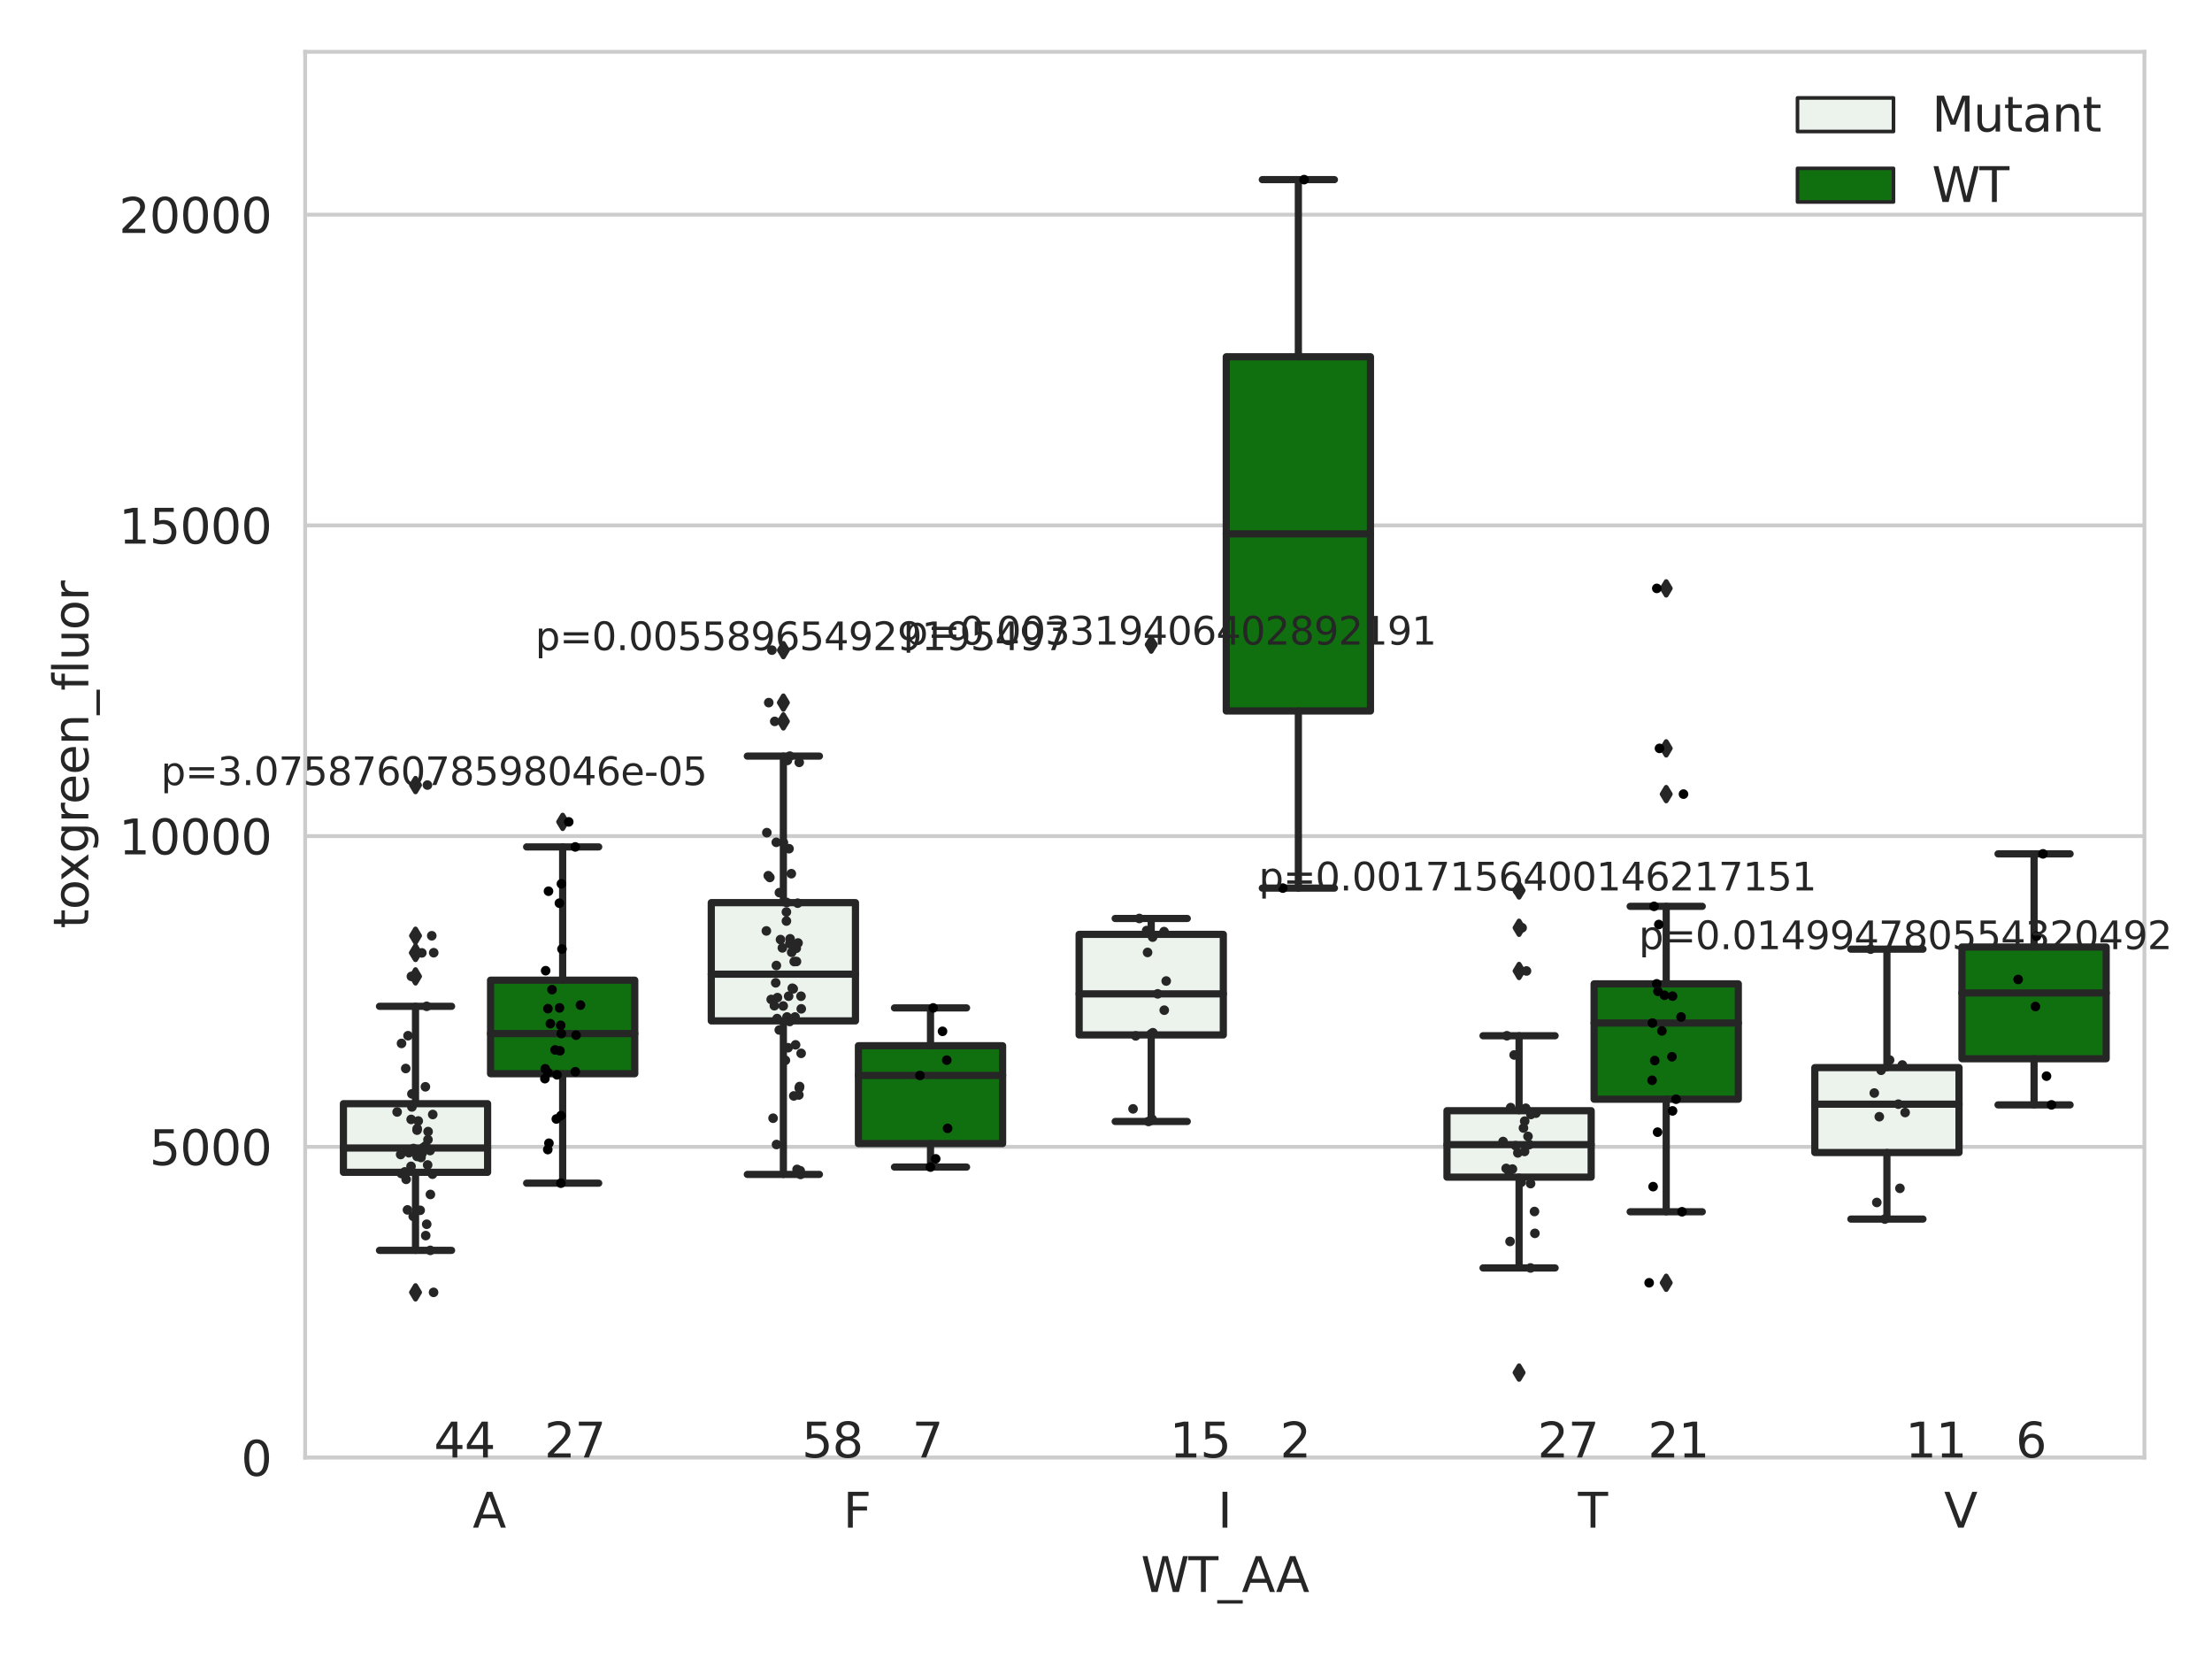 <?xml version="1.0" encoding="utf-8" standalone="no"?>
<!DOCTYPE svg PUBLIC "-//W3C//DTD SVG 1.1//EN"
  "http://www.w3.org/Graphics/SVG/1.1/DTD/svg11.dtd">
<svg xmlns:xlink="http://www.w3.org/1999/xlink" width="460.8pt" height="345.6pt" viewBox="0 0 460.8 345.6" xmlns="http://www.w3.org/2000/svg" version="1.1">
 <defs>
  <style type="text/css">*{stroke-linejoin: round; stroke-linecap: butt}</style>
 </defs>
 <g id="figure_1">
  <g id="patch_1">
   <path d="M 0 345.6 
L 460.8 345.6 
L 460.8 0 
L 0 0 
z
" style="fill: #ffffff"/>
  </g>
  <g id="axes_1">
   <g id="patch_2">
    <path d="M 63.571 303.64 
L 446.721 303.64 
L 446.721 10.8 
L 63.571 10.8 
z
" style="fill: #ffffff"/>
   </g>
   <g id="matplotlib.axis_1">
    <g id="xtick_1">
     <g id="text_1">
      <!-- A -->
      <g style="fill: #262626" transform="translate(98.466 318.238) scale(0.1 -0.1)">
       <defs>
        <path id="DejaVuSans-41" d="M 2188 4044 
L 1331 1722 
L 3047 1722 
L 2188 4044 
z
M 1831 4666 
L 2547 4666 
L 4325 0 
L 3669 0 
L 3244 1197 
L 1141 1197 
L 716 0 
L 50 0 
L 1831 4666 
z
" transform="scale(0.016)"/>
       </defs>
       <use xlink:href="#DejaVuSans-41"/>
      </g>
     </g>
    </g>
    <g id="xtick_2">
     <g id="text_2">
      <!-- F -->
      <g style="fill: #262626" transform="translate(175.641 318.238) scale(0.1 -0.1)">
       <defs>
        <path id="DejaVuSans-46" d="M 628 4666 
L 3309 4666 
L 3309 4134 
L 1259 4134 
L 1259 2759 
L 3109 2759 
L 3109 2228 
L 1259 2228 
L 1259 0 
L 628 0 
L 628 4666 
z
" transform="scale(0.016)"/>
       </defs>
       <use xlink:href="#DejaVuSans-46"/>
      </g>
     </g>
    </g>
    <g id="xtick_3">
     <g id="text_3">
      <!-- I -->
      <g style="fill: #262626" transform="translate(253.671 318.238) scale(0.1 -0.1)">
       <defs>
        <path id="DejaVuSans-49" d="M 628 4666 
L 1259 4666 
L 1259 0 
L 628 0 
L 628 4666 
z
" transform="scale(0.016)"/>
       </defs>
       <use xlink:href="#DejaVuSans-49"/>
      </g>
     </g>
    </g>
    <g id="xtick_4">
     <g id="text_4">
      <!-- T -->
      <g style="fill: #262626" transform="translate(328.722 318.238) scale(0.1 -0.1)">
       <defs>
        <path id="DejaVuSans-54" d="M -19 4666 
L 3928 4666 
L 3928 4134 
L 2272 4134 
L 2272 0 
L 1638 0 
L 1638 4134 
L -19 4134 
L -19 4666 
z
" transform="scale(0.016)"/>
       </defs>
       <use xlink:href="#DejaVuSans-54"/>
      </g>
     </g>
    </g>
    <g id="xtick_5">
     <g id="text_5">
      <!-- V -->
      <g style="fill: #262626" transform="translate(404.986 318.238) scale(0.1 -0.1)">
       <defs>
        <path id="DejaVuSans-56" d="M 1831 0 
L 50 4666 
L 709 4666 
L 2188 738 
L 3669 4666 
L 4325 4666 
L 2547 0 
L 1831 0 
z
" transform="scale(0.016)"/>
       </defs>
       <use xlink:href="#DejaVuSans-56"/>
      </g>
     </g>
    </g>
    <g id="text_6">
     <!-- WT_AA -->
     <g style="fill: #262626" transform="translate(237.671 331.638) scale(0.1 -0.1)">
      <defs>
       <path id="DejaVuSans-57" d="M 213 4666 
L 850 4666 
L 1831 722 
L 2809 4666 
L 3519 4666 
L 4500 722 
L 5478 4666 
L 6119 4666 
L 4947 0 
L 4153 0 
L 3169 4050 
L 2175 0 
L 1381 0 
L 213 4666 
z
" transform="scale(0.016)"/>
       <path id="DejaVuSans-5f" d="M 3263 -1063 
L 3263 -1509 
L -63 -1509 
L -63 -1063 
L 3263 -1063 
z
" transform="scale(0.016)"/>
      </defs>
      <use xlink:href="#DejaVuSans-57"/>
      <use xlink:href="#DejaVuSans-54" x="98.877"/>
      <use xlink:href="#DejaVuSans-5f" x="159.961"/>
      <use xlink:href="#DejaVuSans-41" x="209.961"/>
      <use xlink:href="#DejaVuSans-41" x="281.119"/>
     </g>
    </g>
   </g>
   <g id="matplotlib.axis_2">
    <g id="ytick_1">
     <g id="line2d_1">
      <path d="M 63.571 303.64 
L 446.721 303.64 
" clip-path="url(#p503d825b7e)" style="fill: none; stroke: #cccccc; stroke-width: 0.8; stroke-linecap: round"/>
     </g>
     <g id="text_7">
      <!-- 0 -->
      <g style="fill: #262626" transform="translate(50.209 307.439) scale(0.1 -0.1)">
       <defs>
        <path id="DejaVuSans-30" d="M 2034 4250 
Q 1547 4250 1301 3770 
Q 1056 3291 1056 2328 
Q 1056 1369 1301 889 
Q 1547 409 2034 409 
Q 2525 409 2770 889 
Q 3016 1369 3016 2328 
Q 3016 3291 2770 3770 
Q 2525 4250 2034 4250 
z
M 2034 4750 
Q 2819 4750 3233 4129 
Q 3647 3509 3647 2328 
Q 3647 1150 3233 529 
Q 2819 -91 2034 -91 
Q 1250 -91 836 529 
Q 422 1150 422 2328 
Q 422 3509 836 4129 
Q 1250 4750 2034 4750 
z
" transform="scale(0.016)"/>
       </defs>
       <use xlink:href="#DejaVuSans-30"/>
      </g>
     </g>
    </g>
    <g id="ytick_2">
     <g id="line2d_2">
      <path d="M 63.571 238.91 
L 446.721 238.91 
" clip-path="url(#p503d825b7e)" style="fill: none; stroke: #cccccc; stroke-width: 0.8; stroke-linecap: round"/>
     </g>
     <g id="text_8">
      <!-- 5000 -->
      <g style="fill: #262626" transform="translate(31.121 242.709) scale(0.1 -0.1)">
       <defs>
        <path id="DejaVuSans-35" d="M 691 4666 
L 3169 4666 
L 3169 4134 
L 1269 4134 
L 1269 2991 
Q 1406 3038 1543 3061 
Q 1681 3084 1819 3084 
Q 2600 3084 3056 2656 
Q 3513 2228 3513 1497 
Q 3513 744 3044 326 
Q 2575 -91 1722 -91 
Q 1428 -91 1123 -41 
Q 819 9 494 109 
L 494 744 
Q 775 591 1075 516 
Q 1375 441 1709 441 
Q 2250 441 2565 725 
Q 2881 1009 2881 1497 
Q 2881 1984 2565 2268 
Q 2250 2553 1709 2553 
Q 1456 2553 1204 2497 
Q 953 2441 691 2322 
L 691 4666 
z
" transform="scale(0.016)"/>
       </defs>
       <use xlink:href="#DejaVuSans-35"/>
       <use xlink:href="#DejaVuSans-30" x="63.623"/>
       <use xlink:href="#DejaVuSans-30" x="127.246"/>
       <use xlink:href="#DejaVuSans-30" x="190.869"/>
      </g>
     </g>
    </g>
    <g id="ytick_3">
     <g id="line2d_3">
      <path d="M 63.571 174.18 
L 446.721 174.18 
" clip-path="url(#p503d825b7e)" style="fill: none; stroke: #cccccc; stroke-width: 0.8; stroke-linecap: round"/>
     </g>
     <g id="text_9">
      <!-- 10000 -->
      <g style="fill: #262626" transform="translate(24.759 177.979) scale(0.1 -0.1)">
       <defs>
        <path id="DejaVuSans-31" d="M 794 531 
L 1825 531 
L 1825 4091 
L 703 3866 
L 703 4441 
L 1819 4666 
L 2450 4666 
L 2450 531 
L 3481 531 
L 3481 0 
L 794 0 
L 794 531 
z
" transform="scale(0.016)"/>
       </defs>
       <use xlink:href="#DejaVuSans-31"/>
       <use xlink:href="#DejaVuSans-30" x="63.623"/>
       <use xlink:href="#DejaVuSans-30" x="127.246"/>
       <use xlink:href="#DejaVuSans-30" x="190.869"/>
       <use xlink:href="#DejaVuSans-30" x="254.492"/>
      </g>
     </g>
    </g>
    <g id="ytick_4">
     <g id="line2d_4">
      <path d="M 63.571 109.45 
L 446.721 109.45 
" clip-path="url(#p503d825b7e)" style="fill: none; stroke: #cccccc; stroke-width: 0.8; stroke-linecap: round"/>
     </g>
     <g id="text_10">
      <!-- 15000 -->
      <g style="fill: #262626" transform="translate(24.759 113.249) scale(0.1 -0.1)">
       <use xlink:href="#DejaVuSans-31"/>
       <use xlink:href="#DejaVuSans-35" x="63.623"/>
       <use xlink:href="#DejaVuSans-30" x="127.246"/>
       <use xlink:href="#DejaVuSans-30" x="190.869"/>
       <use xlink:href="#DejaVuSans-30" x="254.492"/>
      </g>
     </g>
    </g>
    <g id="ytick_5">
     <g id="line2d_5">
      <path d="M 63.571 44.719 
L 446.721 44.719 
" clip-path="url(#p503d825b7e)" style="fill: none; stroke: #cccccc; stroke-width: 0.8; stroke-linecap: round"/>
     </g>
     <g id="text_11">
      <!-- 20000 -->
      <g style="fill: #262626" transform="translate(24.759 48.519) scale(0.1 -0.1)">
       <defs>
        <path id="DejaVuSans-32" d="M 1228 531 
L 3431 531 
L 3431 0 
L 469 0 
L 469 531 
Q 828 903 1448 1529 
Q 2069 2156 2228 2338 
Q 2531 2678 2651 2914 
Q 2772 3150 2772 3378 
Q 2772 3750 2511 3984 
Q 2250 4219 1831 4219 
Q 1534 4219 1204 4116 
Q 875 4013 500 3803 
L 500 4441 
Q 881 4594 1212 4672 
Q 1544 4750 1819 4750 
Q 2544 4750 2975 4387 
Q 3406 4025 3406 3419 
Q 3406 3131 3298 2873 
Q 3191 2616 2906 2266 
Q 2828 2175 2409 1742 
Q 1991 1309 1228 531 
z
" transform="scale(0.016)"/>
       </defs>
       <use xlink:href="#DejaVuSans-32"/>
       <use xlink:href="#DejaVuSans-30" x="63.623"/>
       <use xlink:href="#DejaVuSans-30" x="127.246"/>
       <use xlink:href="#DejaVuSans-30" x="190.869"/>
       <use xlink:href="#DejaVuSans-30" x="254.492"/>
      </g>
     </g>
    </g>
    <g id="text_12">
     <!-- toxgreen_fluor -->
     <g style="fill: #262626" transform="translate(18.401 193.415) rotate(-90) scale(0.1 -0.1)">
      <defs>
       <path id="DejaVuSans-74" d="M 1172 4494 
L 1172 3500 
L 2356 3500 
L 2356 3053 
L 1172 3053 
L 1172 1153 
Q 1172 725 1289 603 
Q 1406 481 1766 481 
L 2356 481 
L 2356 0 
L 1766 0 
Q 1100 0 847 248 
Q 594 497 594 1153 
L 594 3053 
L 172 3053 
L 172 3500 
L 594 3500 
L 594 4494 
L 1172 4494 
z
" transform="scale(0.016)"/>
       <path id="DejaVuSans-6f" d="M 1959 3097 
Q 1497 3097 1228 2736 
Q 959 2375 959 1747 
Q 959 1119 1226 758 
Q 1494 397 1959 397 
Q 2419 397 2687 759 
Q 2956 1122 2956 1747 
Q 2956 2369 2687 2733 
Q 2419 3097 1959 3097 
z
M 1959 3584 
Q 2709 3584 3137 3096 
Q 3566 2609 3566 1747 
Q 3566 888 3137 398 
Q 2709 -91 1959 -91 
Q 1206 -91 779 398 
Q 353 888 353 1747 
Q 353 2609 779 3096 
Q 1206 3584 1959 3584 
z
" transform="scale(0.016)"/>
       <path id="DejaVuSans-78" d="M 3513 3500 
L 2247 1797 
L 3578 0 
L 2900 0 
L 1881 1375 
L 863 0 
L 184 0 
L 1544 1831 
L 300 3500 
L 978 3500 
L 1906 2253 
L 2834 3500 
L 3513 3500 
z
" transform="scale(0.016)"/>
       <path id="DejaVuSans-67" d="M 2906 1791 
Q 2906 2416 2648 2759 
Q 2391 3103 1925 3103 
Q 1463 3103 1205 2759 
Q 947 2416 947 1791 
Q 947 1169 1205 825 
Q 1463 481 1925 481 
Q 2391 481 2648 825 
Q 2906 1169 2906 1791 
z
M 3481 434 
Q 3481 -459 3084 -895 
Q 2688 -1331 1869 -1331 
Q 1566 -1331 1297 -1286 
Q 1028 -1241 775 -1147 
L 775 -588 
Q 1028 -725 1275 -790 
Q 1522 -856 1778 -856 
Q 2344 -856 2625 -561 
Q 2906 -266 2906 331 
L 2906 616 
Q 2728 306 2450 153 
Q 2172 0 1784 0 
Q 1141 0 747 490 
Q 353 981 353 1791 
Q 353 2603 747 3093 
Q 1141 3584 1784 3584 
Q 2172 3584 2450 3431 
Q 2728 3278 2906 2969 
L 2906 3500 
L 3481 3500 
L 3481 434 
z
" transform="scale(0.016)"/>
       <path id="DejaVuSans-72" d="M 2631 2963 
Q 2534 3019 2420 3045 
Q 2306 3072 2169 3072 
Q 1681 3072 1420 2755 
Q 1159 2438 1159 1844 
L 1159 0 
L 581 0 
L 581 3500 
L 1159 3500 
L 1159 2956 
Q 1341 3275 1631 3429 
Q 1922 3584 2338 3584 
Q 2397 3584 2469 3576 
Q 2541 3569 2628 3553 
L 2631 2963 
z
" transform="scale(0.016)"/>
       <path id="DejaVuSans-65" d="M 3597 1894 
L 3597 1613 
L 953 1613 
Q 991 1019 1311 708 
Q 1631 397 2203 397 
Q 2534 397 2845 478 
Q 3156 559 3463 722 
L 3463 178 
Q 3153 47 2828 -22 
Q 2503 -91 2169 -91 
Q 1331 -91 842 396 
Q 353 884 353 1716 
Q 353 2575 817 3079 
Q 1281 3584 2069 3584 
Q 2775 3584 3186 3129 
Q 3597 2675 3597 1894 
z
M 3022 2063 
Q 3016 2534 2758 2815 
Q 2500 3097 2075 3097 
Q 1594 3097 1305 2825 
Q 1016 2553 972 2059 
L 3022 2063 
z
" transform="scale(0.016)"/>
       <path id="DejaVuSans-6e" d="M 3513 2113 
L 3513 0 
L 2938 0 
L 2938 2094 
Q 2938 2591 2744 2837 
Q 2550 3084 2163 3084 
Q 1697 3084 1428 2787 
Q 1159 2491 1159 1978 
L 1159 0 
L 581 0 
L 581 3500 
L 1159 3500 
L 1159 2956 
Q 1366 3272 1645 3428 
Q 1925 3584 2291 3584 
Q 2894 3584 3203 3211 
Q 3513 2838 3513 2113 
z
" transform="scale(0.016)"/>
       <path id="DejaVuSans-66" d="M 2375 4863 
L 2375 4384 
L 1825 4384 
Q 1516 4384 1395 4259 
Q 1275 4134 1275 3809 
L 1275 3500 
L 2222 3500 
L 2222 3053 
L 1275 3053 
L 1275 0 
L 697 0 
L 697 3053 
L 147 3053 
L 147 3500 
L 697 3500 
L 697 3744 
Q 697 4328 969 4595 
Q 1241 4863 1831 4863 
L 2375 4863 
z
" transform="scale(0.016)"/>
       <path id="DejaVuSans-6c" d="M 603 4863 
L 1178 4863 
L 1178 0 
L 603 0 
L 603 4863 
z
" transform="scale(0.016)"/>
       <path id="DejaVuSans-75" d="M 544 1381 
L 544 3500 
L 1119 3500 
L 1119 1403 
Q 1119 906 1312 657 
Q 1506 409 1894 409 
Q 2359 409 2629 706 
Q 2900 1003 2900 1516 
L 2900 3500 
L 3475 3500 
L 3475 0 
L 2900 0 
L 2900 538 
Q 2691 219 2414 64 
Q 2138 -91 1772 -91 
Q 1169 -91 856 284 
Q 544 659 544 1381 
z
M 1991 3584 
L 1991 3584 
z
" transform="scale(0.016)"/>
      </defs>
      <use xlink:href="#DejaVuSans-74"/>
      <use xlink:href="#DejaVuSans-6f" x="39.209"/>
      <use xlink:href="#DejaVuSans-78" x="97.266"/>
      <use xlink:href="#DejaVuSans-67" x="156.445"/>
      <use xlink:href="#DejaVuSans-72" x="219.922"/>
      <use xlink:href="#DejaVuSans-65" x="258.785"/>
      <use xlink:href="#DejaVuSans-65" x="320.309"/>
      <use xlink:href="#DejaVuSans-6e" x="381.832"/>
      <use xlink:href="#DejaVuSans-5f" x="445.211"/>
      <use xlink:href="#DejaVuSans-66" x="495.211"/>
      <use xlink:href="#DejaVuSans-6c" x="530.416"/>
      <use xlink:href="#DejaVuSans-75" x="558.199"/>
      <use xlink:href="#DejaVuSans-6f" x="621.578"/>
      <use xlink:href="#DejaVuSans-72" x="682.76"/>
     </g>
    </g>
   </g>
   <g id="patch_3">
    <path d="M 71.541 244.212 
L 101.58 244.212 
L 101.58 229.918 
L 71.541 229.918 
L 71.541 244.212 
z
" clip-path="url(#p503d825b7e)" style="fill: #ecf2ec; stroke: #262626; stroke-width: 1.5; stroke-linejoin: miter"/>
   </g>
   <g id="patch_4">
    <path d="M 102.193 223.674 
L 132.232 223.674 
L 132.232 204.188 
L 102.193 204.188 
L 102.193 223.674 
z
" clip-path="url(#p503d825b7e)" style="fill: #107010; stroke: #262626; stroke-width: 1.5; stroke-linejoin: miter"/>
   </g>
   <g id="patch_5">
    <path d="M 148.171 212.672 
L 178.21 212.672 
L 178.21 188.037 
L 148.171 188.037 
L 148.171 212.672 
z
" clip-path="url(#p503d825b7e)" style="fill: #ecf2ec; stroke: #262626; stroke-width: 1.5; stroke-linejoin: miter"/>
   </g>
   <g id="patch_6">
    <path d="M 178.823 238.232 
L 208.862 238.232 
L 208.862 217.846 
L 178.823 217.846 
L 178.823 238.232 
z
" clip-path="url(#p503d825b7e)" style="fill: #107010; stroke: #262626; stroke-width: 1.5; stroke-linejoin: miter"/>
   </g>
   <g id="patch_7">
    <path d="M 224.801 215.598 
L 254.84 215.598 
L 254.84 194.646 
L 224.801 194.646 
L 224.801 215.598 
z
" clip-path="url(#p503d825b7e)" style="fill: #ecf2ec; stroke: #262626; stroke-width: 1.5; stroke-linejoin: miter"/>
   </g>
   <g id="patch_8">
    <path d="M 255.453 148.112 
L 285.492 148.112 
L 285.492 74.319 
L 255.453 74.319 
L 255.453 148.112 
z
" clip-path="url(#p503d825b7e)" style="fill: #107010; stroke: #262626; stroke-width: 1.5; stroke-linejoin: miter"/>
   </g>
   <g id="patch_9">
    <path d="M 301.431 245.218 
L 331.47 245.218 
L 331.47 231.38 
L 301.431 231.38 
L 301.431 245.218 
z
" clip-path="url(#p503d825b7e)" style="fill: #ecf2ec; stroke: #262626; stroke-width: 1.5; stroke-linejoin: miter"/>
   </g>
   <g id="patch_10">
    <path d="M 332.083 228.984 
L 362.122 228.984 
L 362.122 204.954 
L 332.083 204.954 
L 332.083 228.984 
z
" clip-path="url(#p503d825b7e)" style="fill: #107010; stroke: #262626; stroke-width: 1.5; stroke-linejoin: miter"/>
   </g>
   <g id="patch_11">
    <path d="M 378.061 240.09 
L 408.1 240.09 
L 408.1 222.405 
L 378.061 222.405 
L 378.061 240.09 
z
" clip-path="url(#p503d825b7e)" style="fill: #ecf2ec; stroke: #262626; stroke-width: 1.5; stroke-linejoin: miter"/>
   </g>
   <g id="patch_12">
    <path d="M 408.713 220.555 
L 438.752 220.555 
L 438.752 197.279 
L 408.713 197.279 
L 408.713 220.555 
z
" clip-path="url(#p503d825b7e)" style="fill: #107010; stroke: #262626; stroke-width: 1.5; stroke-linejoin: miter"/>
   </g>
   <g id="patch_13">
    <path d="M 101.886 303.64 
L 101.886 303.64 
L 101.886 303.64 
L 101.886 303.64 
z
" clip-path="url(#p503d825b7e)" style="fill: #ecf2ec; stroke: #262626; stroke-width: 0.75; stroke-linejoin: miter"/>
   </g>
   <g id="patch_14">
    <path d="M 101.886 303.64 
L 101.886 303.64 
L 101.886 303.64 
L 101.886 303.64 
z
" clip-path="url(#p503d825b7e)" style="fill: #107010; stroke: #262626; stroke-width: 0.75; stroke-linejoin: miter"/>
   </g>
   <g id="PathCollection_1"/>
   <g id="PathCollection_2"/>
   <g id="line2d_6">
    <path d="M 86.56 244.212 
L 86.56 260.475 
" clip-path="url(#p503d825b7e)" style="fill: none; stroke: #262626; stroke-width: 1.5; stroke-linecap: round"/>
   </g>
   <g id="line2d_7">
    <path d="M 86.56 229.918 
L 86.56 209.634 
" clip-path="url(#p503d825b7e)" style="fill: none; stroke: #262626; stroke-width: 1.5; stroke-linecap: round"/>
   </g>
   <g id="line2d_8">
    <path d="M 79.051 260.475 
L 94.07 260.475 
" clip-path="url(#p503d825b7e)" style="fill: none; stroke: #262626; stroke-width: 1.5; stroke-linecap: round"/>
   </g>
   <g id="line2d_9">
    <path d="M 79.051 209.634 
L 94.07 209.634 
" clip-path="url(#p503d825b7e)" style="fill: none; stroke: #262626; stroke-width: 1.5; stroke-linecap: round"/>
   </g>
   <g id="line2d_10">
    <defs>
     <path id="mb1830a4732" d="M -0 1.414 
L 0.849 0 
L 0 -1.414 
L -0.849 -0 
z
" style="stroke: #262626; stroke-linejoin: miter"/>
    </defs>
    <g clip-path="url(#p503d825b7e)">
     <use xlink:href="#mb1830a4732" x="86.56" y="269.221" style="fill: #262626; stroke: #262626; stroke-linejoin: miter"/>
     <use xlink:href="#mb1830a4732" x="86.56" y="198.469" style="fill: #262626; stroke: #262626; stroke-linejoin: miter"/>
     <use xlink:href="#mb1830a4732" x="86.56" y="194.935" style="fill: #262626; stroke: #262626; stroke-linejoin: miter"/>
     <use xlink:href="#mb1830a4732" x="86.56" y="203.397" style="fill: #262626; stroke: #262626; stroke-linejoin: miter"/>
     <use xlink:href="#mb1830a4732" x="86.56" y="163.544" style="fill: #262626; stroke: #262626; stroke-linejoin: miter"/>
     <use xlink:href="#mb1830a4732" x="86.56" y="198.504" style="fill: #262626; stroke: #262626; stroke-linejoin: miter"/>
    </g>
   </g>
   <g id="line2d_11">
    <path d="M 117.212 223.674 
L 117.212 246.477 
" clip-path="url(#p503d825b7e)" style="fill: none; stroke: #262626; stroke-width: 1.5; stroke-linecap: round"/>
   </g>
   <g id="line2d_12">
    <path d="M 117.212 204.188 
L 117.212 176.427 
" clip-path="url(#p503d825b7e)" style="fill: none; stroke: #262626; stroke-width: 1.5; stroke-linecap: round"/>
   </g>
   <g id="line2d_13">
    <path d="M 109.703 246.477 
L 124.722 246.477 
" clip-path="url(#p503d825b7e)" style="fill: none; stroke: #262626; stroke-width: 1.5; stroke-linecap: round"/>
   </g>
   <g id="line2d_14">
    <path d="M 109.703 176.427 
L 124.722 176.427 
" clip-path="url(#p503d825b7e)" style="fill: none; stroke: #262626; stroke-width: 1.5; stroke-linecap: round"/>
   </g>
   <g id="line2d_15">
    <g clip-path="url(#p503d825b7e)">
     <use xlink:href="#mb1830a4732" x="117.212" y="171.211" style="fill: #262626; stroke: #262626; stroke-linejoin: miter"/>
    </g>
   </g>
   <g id="line2d_16">
    <path d="M 163.19 212.672 
L 163.19 244.652 
" clip-path="url(#p503d825b7e)" style="fill: none; stroke: #262626; stroke-width: 1.5; stroke-linecap: round"/>
   </g>
   <g id="line2d_17">
    <path d="M 163.19 188.037 
L 163.19 157.513 
" clip-path="url(#p503d825b7e)" style="fill: none; stroke: #262626; stroke-width: 1.5; stroke-linecap: round"/>
   </g>
   <g id="line2d_18">
    <path d="M 155.681 244.652 
L 170.7 244.652 
" clip-path="url(#p503d825b7e)" style="fill: none; stroke: #262626; stroke-width: 1.5; stroke-linecap: round"/>
   </g>
   <g id="line2d_19">
    <path d="M 155.681 157.513 
L 170.7 157.513 
" clip-path="url(#p503d825b7e)" style="fill: none; stroke: #262626; stroke-width: 1.5; stroke-linecap: round"/>
   </g>
   <g id="line2d_20">
    <g clip-path="url(#p503d825b7e)">
     <use xlink:href="#mb1830a4732" x="163.19" y="150.28" style="fill: #262626; stroke: #262626; stroke-linejoin: miter"/>
     <use xlink:href="#mb1830a4732" x="163.19" y="135.436" style="fill: #262626; stroke: #262626; stroke-linejoin: miter"/>
     <use xlink:href="#mb1830a4732" x="163.19" y="146.371" style="fill: #262626; stroke: #262626; stroke-linejoin: miter"/>
    </g>
   </g>
   <g id="line2d_21">
    <path d="M 193.842 238.232 
L 193.842 243.123 
" clip-path="url(#p503d825b7e)" style="fill: none; stroke: #262626; stroke-width: 1.5; stroke-linecap: round"/>
   </g>
   <g id="line2d_22">
    <path d="M 193.842 217.846 
L 193.842 209.967 
" clip-path="url(#p503d825b7e)" style="fill: none; stroke: #262626; stroke-width: 1.5; stroke-linecap: round"/>
   </g>
   <g id="line2d_23">
    <path d="M 186.333 243.123 
L 201.352 243.123 
" clip-path="url(#p503d825b7e)" style="fill: none; stroke: #262626; stroke-width: 1.5; stroke-linecap: round"/>
   </g>
   <g id="line2d_24">
    <path d="M 186.333 209.967 
L 201.352 209.967 
" clip-path="url(#p503d825b7e)" style="fill: none; stroke: #262626; stroke-width: 1.5; stroke-linecap: round"/>
   </g>
   <g id="line2d_25"/>
   <g id="line2d_26">
    <path d="M 239.82 215.598 
L 239.82 233.624 
" clip-path="url(#p503d825b7e)" style="fill: none; stroke: #262626; stroke-width: 1.5; stroke-linecap: round"/>
   </g>
   <g id="line2d_27">
    <path d="M 239.82 194.646 
L 239.82 191.333 
" clip-path="url(#p503d825b7e)" style="fill: none; stroke: #262626; stroke-width: 1.5; stroke-linecap: round"/>
   </g>
   <g id="line2d_28">
    <path d="M 232.311 233.624 
L 247.33 233.624 
" clip-path="url(#p503d825b7e)" style="fill: none; stroke: #262626; stroke-width: 1.5; stroke-linecap: round"/>
   </g>
   <g id="line2d_29">
    <path d="M 232.311 191.333 
L 247.33 191.333 
" clip-path="url(#p503d825b7e)" style="fill: none; stroke: #262626; stroke-width: 1.5; stroke-linecap: round"/>
   </g>
   <g id="line2d_30">
    <g clip-path="url(#p503d825b7e)">
     <use xlink:href="#mb1830a4732" x="239.82" y="134.282" style="fill: #262626; stroke: #262626; stroke-linejoin: miter"/>
    </g>
   </g>
   <g id="line2d_31">
    <path d="M 270.472 148.112 
L 270.472 185.009 
" clip-path="url(#p503d825b7e)" style="fill: none; stroke: #262626; stroke-width: 1.5; stroke-linecap: round"/>
   </g>
   <g id="line2d_32">
    <path d="M 270.472 74.319 
L 270.472 37.422 
" clip-path="url(#p503d825b7e)" style="fill: none; stroke: #262626; stroke-width: 1.5; stroke-linecap: round"/>
   </g>
   <g id="line2d_33">
    <path d="M 262.963 185.009 
L 277.982 185.009 
" clip-path="url(#p503d825b7e)" style="fill: none; stroke: #262626; stroke-width: 1.5; stroke-linecap: round"/>
   </g>
   <g id="line2d_34">
    <path d="M 262.963 37.422 
L 277.982 37.422 
" clip-path="url(#p503d825b7e)" style="fill: none; stroke: #262626; stroke-width: 1.5; stroke-linecap: round"/>
   </g>
   <g id="line2d_35"/>
   <g id="line2d_36">
    <path d="M 316.45 245.218 
L 316.45 264.136 
" clip-path="url(#p503d825b7e)" style="fill: none; stroke: #262626; stroke-width: 1.5; stroke-linecap: round"/>
   </g>
   <g id="line2d_37">
    <path d="M 316.45 231.38 
L 316.45 215.766 
" clip-path="url(#p503d825b7e)" style="fill: none; stroke: #262626; stroke-width: 1.5; stroke-linecap: round"/>
   </g>
   <g id="line2d_38">
    <path d="M 308.941 264.136 
L 323.96 264.136 
" clip-path="url(#p503d825b7e)" style="fill: none; stroke: #262626; stroke-width: 1.5; stroke-linecap: round"/>
   </g>
   <g id="line2d_39">
    <path d="M 308.941 215.766 
L 323.96 215.766 
" clip-path="url(#p503d825b7e)" style="fill: none; stroke: #262626; stroke-width: 1.5; stroke-linecap: round"/>
   </g>
   <g id="line2d_40">
    <g clip-path="url(#p503d825b7e)">
     <use xlink:href="#mb1830a4732" x="316.45" y="285.94" style="fill: #262626; stroke: #262626; stroke-linejoin: miter"/>
     <use xlink:href="#mb1830a4732" x="316.45" y="202.272" style="fill: #262626; stroke: #262626; stroke-linejoin: miter"/>
     <use xlink:href="#mb1830a4732" x="316.45" y="193.275" style="fill: #262626; stroke: #262626; stroke-linejoin: miter"/>
     <use xlink:href="#mb1830a4732" x="316.45" y="185.498" style="fill: #262626; stroke: #262626; stroke-linejoin: miter"/>
    </g>
   </g>
   <g id="line2d_41">
    <path d="M 347.102 228.984 
L 347.102 252.432 
" clip-path="url(#p503d825b7e)" style="fill: none; stroke: #262626; stroke-width: 1.5; stroke-linecap: round"/>
   </g>
   <g id="line2d_42">
    <path d="M 347.102 204.954 
L 347.102 188.807 
" clip-path="url(#p503d825b7e)" style="fill: none; stroke: #262626; stroke-width: 1.5; stroke-linecap: round"/>
   </g>
   <g id="line2d_43">
    <path d="M 339.593 252.432 
L 354.612 252.432 
" clip-path="url(#p503d825b7e)" style="fill: none; stroke: #262626; stroke-width: 1.5; stroke-linecap: round"/>
   </g>
   <g id="line2d_44">
    <path d="M 339.593 188.807 
L 354.612 188.807 
" clip-path="url(#p503d825b7e)" style="fill: none; stroke: #262626; stroke-width: 1.5; stroke-linecap: round"/>
   </g>
   <g id="line2d_45">
    <g clip-path="url(#p503d825b7e)">
     <use xlink:href="#mb1830a4732" x="347.102" y="267.226" style="fill: #262626; stroke: #262626; stroke-linejoin: miter"/>
     <use xlink:href="#mb1830a4732" x="347.102" y="155.9" style="fill: #262626; stroke: #262626; stroke-linejoin: miter"/>
     <use xlink:href="#mb1830a4732" x="347.102" y="165.43" style="fill: #262626; stroke: #262626; stroke-linejoin: miter"/>
     <use xlink:href="#mb1830a4732" x="347.102" y="122.572" style="fill: #262626; stroke: #262626; stroke-linejoin: miter"/>
    </g>
   </g>
   <g id="line2d_46">
    <path d="M 393.08 240.09 
L 393.08 253.953 
" clip-path="url(#p503d825b7e)" style="fill: none; stroke: #262626; stroke-width: 1.5; stroke-linecap: round"/>
   </g>
   <g id="line2d_47">
    <path d="M 393.08 222.405 
L 393.08 197.73 
" clip-path="url(#p503d825b7e)" style="fill: none; stroke: #262626; stroke-width: 1.5; stroke-linecap: round"/>
   </g>
   <g id="line2d_48">
    <path d="M 385.571 253.953 
L 400.59 253.953 
" clip-path="url(#p503d825b7e)" style="fill: none; stroke: #262626; stroke-width: 1.5; stroke-linecap: round"/>
   </g>
   <g id="line2d_49">
    <path d="M 385.571 197.73 
L 400.59 197.73 
" clip-path="url(#p503d825b7e)" style="fill: none; stroke: #262626; stroke-width: 1.5; stroke-linecap: round"/>
   </g>
   <g id="line2d_50"/>
   <g id="line2d_51">
    <path d="M 423.732 220.555 
L 423.732 230.165 
" clip-path="url(#p503d825b7e)" style="fill: none; stroke: #262626; stroke-width: 1.5; stroke-linecap: round"/>
   </g>
   <g id="line2d_52">
    <path d="M 423.732 197.279 
L 423.732 177.875 
" clip-path="url(#p503d825b7e)" style="fill: none; stroke: #262626; stroke-width: 1.5; stroke-linecap: round"/>
   </g>
   <g id="line2d_53">
    <path d="M 416.223 230.165 
L 431.242 230.165 
" clip-path="url(#p503d825b7e)" style="fill: none; stroke: #262626; stroke-width: 1.5; stroke-linecap: round"/>
   </g>
   <g id="line2d_54">
    <path d="M 416.223 177.875 
L 431.242 177.875 
" clip-path="url(#p503d825b7e)" style="fill: none; stroke: #262626; stroke-width: 1.5; stroke-linecap: round"/>
   </g>
   <g id="line2d_55"/>
   <g id="line2d_56">
    <path d="M 71.541 239.151 
L 101.58 239.151 
" clip-path="url(#p503d825b7e)" style="fill: none; stroke: #262626; stroke-width: 1.5; stroke-linecap: round"/>
   </g>
   <g id="line2d_57">
    <path d="M 102.193 215.317 
L 132.232 215.317 
" clip-path="url(#p503d825b7e)" style="fill: none; stroke: #262626; stroke-width: 1.5; stroke-linecap: round"/>
   </g>
   <g id="line2d_58">
    <path d="M 148.171 202.937 
L 178.21 202.937 
" clip-path="url(#p503d825b7e)" style="fill: none; stroke: #262626; stroke-width: 1.5; stroke-linecap: round"/>
   </g>
   <g id="line2d_59">
    <path d="M 178.823 224.037 
L 208.862 224.037 
" clip-path="url(#p503d825b7e)" style="fill: none; stroke: #262626; stroke-width: 1.5; stroke-linecap: round"/>
   </g>
   <g id="line2d_60">
    <path d="M 224.801 207.039 
L 254.84 207.039 
" clip-path="url(#p503d825b7e)" style="fill: none; stroke: #262626; stroke-width: 1.5; stroke-linecap: round"/>
   </g>
   <g id="line2d_61">
    <path d="M 255.453 111.216 
L 285.492 111.216 
" clip-path="url(#p503d825b7e)" style="fill: none; stroke: #262626; stroke-width: 1.5; stroke-linecap: round"/>
   </g>
   <g id="line2d_62">
    <path d="M 301.431 238.444 
L 331.47 238.444 
" clip-path="url(#p503d825b7e)" style="fill: none; stroke: #262626; stroke-width: 1.5; stroke-linecap: round"/>
   </g>
   <g id="line2d_63">
    <path d="M 332.083 213.116 
L 362.122 213.116 
" clip-path="url(#p503d825b7e)" style="fill: none; stroke: #262626; stroke-width: 1.5; stroke-linecap: round"/>
   </g>
   <g id="line2d_64">
    <path d="M 378.061 230.018 
L 408.1 230.018 
" clip-path="url(#p503d825b7e)" style="fill: none; stroke: #262626; stroke-width: 1.5; stroke-linecap: round"/>
   </g>
   <g id="line2d_65">
    <path d="M 408.713 206.858 
L 438.752 206.858 
" clip-path="url(#p503d825b7e)" style="fill: none; stroke: #262626; stroke-width: 1.5; stroke-linecap: round"/>
   </g>
   <g id="patch_15">
    <path d="M 63.571 303.64 
L 63.571 10.8 
" style="fill: none; stroke: #cccccc; stroke-width: 0.8; stroke-linejoin: miter; stroke-linecap: square"/>
   </g>
   <g id="patch_16">
    <path d="M 446.721 303.64 
L 446.721 10.8 
" style="fill: none; stroke: #cccccc; stroke-width: 0.8; stroke-linejoin: miter; stroke-linecap: square"/>
   </g>
   <g id="patch_17">
    <path d="M 63.571 303.64 
L 446.721 303.64 
" style="fill: none; stroke: #cccccc; stroke-width: 0.8; stroke-linejoin: miter; stroke-linecap: square"/>
   </g>
   <g id="patch_18">
    <path d="M 63.571 10.8 
L 446.721 10.8 
" style="fill: none; stroke: #cccccc; stroke-width: 0.8; stroke-linejoin: miter; stroke-linecap: square"/>
   </g>
   <g id="PathCollection_3">
    <defs>
     <path id="C0_0_260a245710" d="M 0 1 
C 0.265 1 0.52 0.895 0.707 0.707 
C 0.895 0.52 1 0.265 1 -0 
C 1 -0.265 0.895 -0.52 0.707 -0.707 
C 0.52 -0.895 0.265 -1 0 -1 
C -0.265 -1 -0.52 -0.895 -0.707 -0.707 
C -0.895 -0.52 -1 -0.265 -1 0 
C -1 0.265 -0.895 0.52 -0.707 0.707 
C -0.52 0.895 -0.265 1 0 1 
z
"/>
    </defs>
    <g clip-path="url(#p503d825b7e)">
     <use xlink:href="#C0_0_260a245710" x="85.648" y="233.195" style="fill: #262626"/>
    </g>
    <g clip-path="url(#p503d825b7e)">
     <use xlink:href="#C0_0_260a245710" x="90.35" y="198.469" style="fill: #262626"/>
    </g>
    <g clip-path="url(#p503d825b7e)">
     <use xlink:href="#C0_0_260a245710" x="88.89" y="255.031" style="fill: #262626"/>
    </g>
    <g clip-path="url(#p503d825b7e)">
     <use xlink:href="#C0_0_260a245710" x="89.085" y="242.679" style="fill: #262626"/>
    </g>
    <g clip-path="url(#p503d825b7e)">
     <use xlink:href="#C0_0_260a245710" x="89.944" y="194.935" style="fill: #262626"/>
    </g>
    <g clip-path="url(#p503d825b7e)">
     <use xlink:href="#C0_0_260a245710" x="88.616" y="226.401" style="fill: #262626"/>
    </g>
    <g clip-path="url(#p503d825b7e)">
     <use xlink:href="#C0_0_260a245710" x="85.805" y="230.597" style="fill: #262626"/>
    </g>
    <g clip-path="url(#p503d825b7e)">
     <use xlink:href="#C0_0_260a245710" x="89.155" y="237.408" style="fill: #262626"/>
    </g>
    <g clip-path="url(#p503d825b7e)">
     <use xlink:href="#C0_0_260a245710" x="87.529" y="252.129" style="fill: #262626"/>
    </g>
    <g clip-path="url(#p503d825b7e)">
     <use xlink:href="#C0_0_260a245710" x="90.319" y="269.221" style="fill: #262626"/>
    </g>
    <g clip-path="url(#p503d825b7e)">
     <use xlink:href="#C0_0_260a245710" x="89.663" y="248.827" style="fill: #262626"/>
    </g>
    <g clip-path="url(#p503d825b7e)">
     <use xlink:href="#C0_0_260a245710" x="85.807" y="227.878" style="fill: #262626"/>
    </g>
    <g clip-path="url(#p503d825b7e)">
     <use xlink:href="#C0_0_260a245710" x="88.212" y="239.046" style="fill: #262626"/>
    </g>
    <g clip-path="url(#p503d825b7e)">
     <use xlink:href="#C0_0_260a245710" x="89.635" y="260.475" style="fill: #262626"/>
    </g>
    <g clip-path="url(#p503d825b7e)">
     <use xlink:href="#C0_0_260a245710" x="88.671" y="238.705" style="fill: #262626"/>
    </g>
    <g clip-path="url(#p503d825b7e)">
     <use xlink:href="#C0_0_260a245710" x="82.729" y="231.643" style="fill: #262626"/>
    </g>
    <g clip-path="url(#p503d825b7e)">
     <use xlink:href="#C0_0_260a245710" x="88.885" y="209.634" style="fill: #262626"/>
    </g>
    <g clip-path="url(#p503d825b7e)">
     <use xlink:href="#C0_0_260a245710" x="86.079" y="253.378" style="fill: #262626"/>
    </g>
    <g clip-path="url(#p503d825b7e)">
     <use xlink:href="#C0_0_260a245710" x="83.618" y="244.472" style="fill: #262626"/>
    </g>
    <g clip-path="url(#p503d825b7e)">
     <use xlink:href="#C0_0_260a245710" x="87.926" y="240.262" style="fill: #262626"/>
    </g>
    <g clip-path="url(#p503d825b7e)">
     <use xlink:href="#C0_0_260a245710" x="86.878" y="235.429" style="fill: #262626"/>
    </g>
    <g clip-path="url(#p503d825b7e)">
     <use xlink:href="#C0_0_260a245710" x="89.18" y="235.727" style="fill: #262626"/>
    </g>
    <g clip-path="url(#p503d825b7e)">
     <use xlink:href="#C0_0_260a245710" x="85.703" y="203.397" style="fill: #262626"/>
    </g>
    <g clip-path="url(#p503d825b7e)">
     <use xlink:href="#C0_0_260a245710" x="84.607" y="245.68" style="fill: #262626"/>
    </g>
    <g clip-path="url(#p503d825b7e)">
     <use xlink:href="#C0_0_260a245710" x="83.463" y="240.506" style="fill: #262626"/>
    </g>
    <g clip-path="url(#p503d825b7e)">
     <use xlink:href="#C0_0_260a245710" x="84.882" y="252.042" style="fill: #262626"/>
    </g>
    <g clip-path="url(#p503d825b7e)">
     <use xlink:href="#C0_0_260a245710" x="89.041" y="163.544" style="fill: #262626"/>
    </g>
    <g clip-path="url(#p503d825b7e)">
     <use xlink:href="#C0_0_260a245710" x="87.875" y="198.504" style="fill: #262626"/>
    </g>
    <g clip-path="url(#p503d825b7e)">
     <use xlink:href="#C0_0_260a245710" x="84.328" y="244.125" style="fill: #262626"/>
    </g>
    <g clip-path="url(#p503d825b7e)">
     <use xlink:href="#C0_0_260a245710" x="85.187" y="240.139" style="fill: #262626"/>
    </g>
    <g clip-path="url(#p503d825b7e)">
     <use xlink:href="#C0_0_260a245710" x="86.914" y="235.109" style="fill: #262626"/>
    </g>
    <g clip-path="url(#p503d825b7e)">
     <use xlink:href="#C0_0_260a245710" x="87.129" y="233.521" style="fill: #262626"/>
    </g>
    <g clip-path="url(#p503d825b7e)">
     <use xlink:href="#C0_0_260a245710" x="86.134" y="239.256" style="fill: #262626"/>
    </g>
    <g clip-path="url(#p503d825b7e)">
     <use xlink:href="#C0_0_260a245710" x="90.149" y="232.171" style="fill: #262626"/>
    </g>
    <g clip-path="url(#p503d825b7e)">
     <use xlink:href="#C0_0_260a245710" x="89.595" y="239.683" style="fill: #262626"/>
    </g>
    <g clip-path="url(#p503d825b7e)">
     <use xlink:href="#C0_0_260a245710" x="85.625" y="242.969" style="fill: #262626"/>
    </g>
    <g clip-path="url(#p503d825b7e)">
     <use xlink:href="#C0_0_260a245710" x="86.88" y="240.903" style="fill: #262626"/>
    </g>
    <g clip-path="url(#p503d825b7e)">
     <use xlink:href="#C0_0_260a245710" x="84.526" y="222.587" style="fill: #262626"/>
    </g>
    <g clip-path="url(#p503d825b7e)">
     <use xlink:href="#C0_0_260a245710" x="85" y="215.755" style="fill: #262626"/>
    </g>
    <g clip-path="url(#p503d825b7e)">
     <use xlink:href="#C0_0_260a245710" x="87.704" y="241.125" style="fill: #262626"/>
    </g>
    <g clip-path="url(#p503d825b7e)">
     <use xlink:href="#C0_0_260a245710" x="90.095" y="244.606" style="fill: #262626"/>
    </g>
    <g clip-path="url(#p503d825b7e)">
     <use xlink:href="#C0_0_260a245710" x="83.644" y="217.363" style="fill: #262626"/>
    </g>
    <g clip-path="url(#p503d825b7e)">
     <use xlink:href="#C0_0_260a245710" x="86.164" y="239.403" style="fill: #262626"/>
    </g>
    <g clip-path="url(#p503d825b7e)">
     <use xlink:href="#C0_0_260a245710" x="88.684" y="257.399" style="fill: #262626"/>
    </g>
   </g>
   <g id="PathCollection_4">
    <defs>
     <path id="C1_0_89d3684f69" d="M 0 1 
C 0.265 1 0.52 0.895 0.707 0.707 
C 0.895 0.52 1 0.265 1 -0 
C 1 -0.265 0.895 -0.52 0.707 -0.707 
C 0.52 -0.895 0.265 -1 0 -1 
C -0.265 -1 -0.52 -0.895 -0.707 -0.707 
C -0.895 -0.52 -1 -0.265 -1 0 
C -1 0.265 -0.895 0.52 -0.707 0.707 
C -0.52 0.895 -0.265 1 0 1 
z
"/>
    </defs>
    <g clip-path="url(#p503d825b7e)">
     <use xlink:href="#C1_0_89d3684f69" x="114.352" y="238.153"/>
    </g>
    <g clip-path="url(#p503d825b7e)">
     <use xlink:href="#C1_0_89d3684f69" x="116.951" y="184.116"/>
    </g>
    <g clip-path="url(#p503d825b7e)">
     <use xlink:href="#C1_0_89d3684f69" x="114.263" y="185.656"/>
    </g>
    <g clip-path="url(#p503d825b7e)">
     <use xlink:href="#C1_0_89d3684f69" x="118.479" y="171.211"/>
    </g>
    <g clip-path="url(#p503d825b7e)">
     <use xlink:href="#C1_0_89d3684f69" x="115.632" y="218.717"/>
    </g>
    <g clip-path="url(#p503d825b7e)">
     <use xlink:href="#C1_0_89d3684f69" x="114.65" y="213.251"/>
    </g>
    <g clip-path="url(#p503d825b7e)">
     <use xlink:href="#C1_0_89d3684f69" x="114.146" y="210.12"/>
    </g>
    <g clip-path="url(#p503d825b7e)">
     <use xlink:href="#C1_0_89d3684f69" x="116.645" y="218.902"/>
    </g>
    <g clip-path="url(#p503d825b7e)">
     <use xlink:href="#C1_0_89d3684f69" x="117.07" y="197.698"/>
    </g>
    <g clip-path="url(#p503d825b7e)">
     <use xlink:href="#C1_0_89d3684f69" x="116.532" y="188.145"/>
    </g>
    <g clip-path="url(#p503d825b7e)">
     <use xlink:href="#C1_0_89d3684f69" x="120.923" y="209.382"/>
    </g>
    <g clip-path="url(#p503d825b7e)">
     <use xlink:href="#C1_0_89d3684f69" x="114.112" y="239.478"/>
    </g>
    <g clip-path="url(#p503d825b7e)">
     <use xlink:href="#C1_0_89d3684f69" x="116.846" y="246.477"/>
    </g>
    <g clip-path="url(#p503d825b7e)">
     <use xlink:href="#C1_0_89d3684f69" x="116.853" y="232.414"/>
    </g>
    <g clip-path="url(#p503d825b7e)">
     <use xlink:href="#C1_0_89d3684f69" x="116.931" y="215.317"/>
    </g>
    <g clip-path="url(#p503d825b7e)">
     <use xlink:href="#C1_0_89d3684f69" x="114.165" y="223.444"/>
    </g>
    <g clip-path="url(#p503d825b7e)">
     <use xlink:href="#C1_0_89d3684f69" x="116.802" y="213.593"/>
    </g>
    <g clip-path="url(#p503d825b7e)">
     <use xlink:href="#C1_0_89d3684f69" x="114.997" y="206.163"/>
    </g>
    <g clip-path="url(#p503d825b7e)">
     <use xlink:href="#C1_0_89d3684f69" x="113.581" y="222.647"/>
    </g>
    <g clip-path="url(#p503d825b7e)">
     <use xlink:href="#C1_0_89d3684f69" x="113.509" y="224.704"/>
    </g>
    <g clip-path="url(#p503d825b7e)">
     <use xlink:href="#C1_0_89d3684f69" x="119.855" y="223.26"/>
    </g>
    <g clip-path="url(#p503d825b7e)">
     <use xlink:href="#C1_0_89d3684f69" x="115.893" y="233.104"/>
    </g>
    <g clip-path="url(#p503d825b7e)">
     <use xlink:href="#C1_0_89d3684f69" x="116.034" y="223.903"/>
    </g>
    <g clip-path="url(#p503d825b7e)">
     <use xlink:href="#C1_0_89d3684f69" x="113.67" y="202.213"/>
    </g>
    <g clip-path="url(#p503d825b7e)">
     <use xlink:href="#C1_0_89d3684f69" x="119.839" y="176.427"/>
    </g>
    <g clip-path="url(#p503d825b7e)">
     <use xlink:href="#C1_0_89d3684f69" x="116.554" y="209.959"/>
    </g>
    <g clip-path="url(#p503d825b7e)">
     <use xlink:href="#C1_0_89d3684f69" x="120.003" y="215.653"/>
    </g>
   </g>
   <g id="PathCollection_5">
    <defs>
     <path id="C2_0_0198cb4efb" d="M 0 1 
C 0.265 1 0.52 0.895 0.707 0.707 
C 0.895 0.52 1 0.265 1 -0 
C 1 -0.265 0.895 -0.52 0.707 -0.707 
C 0.52 -0.895 0.265 -1 0 -1 
C -0.265 -1 -0.52 -0.895 -0.707 -0.707 
C -0.895 -0.52 -1 -0.265 -1 0 
C -1 0.265 -0.895 0.52 -0.707 0.707 
C -0.52 0.895 -0.265 1 0 1 
z
"/>
    </defs>
    <g clip-path="url(#p503d825b7e)">
     <use xlink:href="#C2_0_0198cb4efb" x="166.704" y="243.889" style="fill: #262626"/>
    </g>
    <g clip-path="url(#p503d825b7e)">
     <use xlink:href="#C2_0_0198cb4efb" x="166.044" y="243.608" style="fill: #262626"/>
    </g>
    <g clip-path="url(#p503d825b7e)">
     <use xlink:href="#C2_0_0198cb4efb" x="165.447" y="200.313" style="fill: #262626"/>
    </g>
    <g clip-path="url(#p503d825b7e)">
     <use xlink:href="#C2_0_0198cb4efb" x="165.358" y="228.302" style="fill: #262626"/>
    </g>
    <g clip-path="url(#p503d825b7e)">
     <use xlink:href="#C2_0_0198cb4efb" x="162.983" y="197.461" style="fill: #262626"/>
    </g>
    <g clip-path="url(#p503d825b7e)">
     <use xlink:href="#C2_0_0198cb4efb" x="166.246" y="196.439" style="fill: #262626"/>
    </g>
    <g clip-path="url(#p503d825b7e)">
     <use xlink:href="#C2_0_0198cb4efb" x="161.046" y="232.942" style="fill: #262626"/>
    </g>
    <g clip-path="url(#p503d825b7e)">
     <use xlink:href="#C2_0_0198cb4efb" x="163.895" y="188" style="fill: #262626"/>
    </g>
    <g clip-path="url(#p503d825b7e)">
     <use xlink:href="#C2_0_0198cb4efb" x="164.028" y="158.41" style="fill: #262626"/>
    </g>
    <g clip-path="url(#p503d825b7e)">
     <use xlink:href="#C2_0_0198cb4efb" x="166.171" y="188.146" style="fill: #262626"/>
    </g>
    <g clip-path="url(#p503d825b7e)">
     <use xlink:href="#C2_0_0198cb4efb" x="164.252" y="212.298" style="fill: #262626"/>
    </g>
    <g clip-path="url(#p503d825b7e)">
     <use xlink:href="#C2_0_0198cb4efb" x="164.533" y="196.592" style="fill: #262626"/>
    </g>
    <g clip-path="url(#p503d825b7e)">
     <use xlink:href="#C2_0_0198cb4efb" x="160.375" y="182.793" style="fill: #262626"/>
    </g>
    <g clip-path="url(#p503d825b7e)">
     <use xlink:href="#C2_0_0198cb4efb" x="165.734" y="217.661" style="fill: #262626"/>
    </g>
    <g clip-path="url(#p503d825b7e)">
     <use xlink:href="#C2_0_0198cb4efb" x="161.392" y="150.28" style="fill: #262626"/>
    </g>
    <g clip-path="url(#p503d825b7e)">
     <use xlink:href="#C2_0_0198cb4efb" x="161.734" y="201.134" style="fill: #262626"/>
    </g>
    <g clip-path="url(#p503d825b7e)">
     <use xlink:href="#C2_0_0198cb4efb" x="161.881" y="212.19" style="fill: #262626"/>
    </g>
    <g clip-path="url(#p503d825b7e)">
     <use xlink:href="#C2_0_0198cb4efb" x="166.775" y="244.652" style="fill: #262626"/>
    </g>
    <g clip-path="url(#p503d825b7e)">
     <use xlink:href="#C2_0_0198cb4efb" x="160.653" y="208.202" style="fill: #262626"/>
    </g>
    <g clip-path="url(#p503d825b7e)">
     <use xlink:href="#C2_0_0198cb4efb" x="165.622" y="211.858" style="fill: #262626"/>
    </g>
    <g clip-path="url(#p503d825b7e)">
     <use xlink:href="#C2_0_0198cb4efb" x="165.244" y="205.991" style="fill: #262626"/>
    </g>
    <g clip-path="url(#p503d825b7e)">
     <use xlink:href="#C2_0_0198cb4efb" x="164.535" y="157.513" style="fill: #262626"/>
    </g>
    <g clip-path="url(#p503d825b7e)">
     <use xlink:href="#C2_0_0198cb4efb" x="163.825" y="191.869" style="fill: #262626"/>
    </g>
    <g clip-path="url(#p503d825b7e)">
     <use xlink:href="#C2_0_0198cb4efb" x="163.612" y="220.884" style="fill: #262626"/>
    </g>
    <g clip-path="url(#p503d825b7e)">
     <use xlink:href="#C2_0_0198cb4efb" x="166.499" y="226.661" style="fill: #262626"/>
    </g>
    <g clip-path="url(#p503d825b7e)">
     <use xlink:href="#C2_0_0198cb4efb" x="161.316" y="209.51" style="fill: #262626"/>
    </g>
    <g clip-path="url(#p503d825b7e)">
     <use xlink:href="#C2_0_0198cb4efb" x="161.957" y="207.82" style="fill: #262626"/>
    </g>
    <g clip-path="url(#p503d825b7e)">
     <use xlink:href="#C2_0_0198cb4efb" x="160.807" y="135.436" style="fill: #262626"/>
    </g>
    <g clip-path="url(#p503d825b7e)">
     <use xlink:href="#C2_0_0198cb4efb" x="159.65" y="193.928" style="fill: #262626"/>
    </g>
    <g clip-path="url(#p503d825b7e)">
     <use xlink:href="#C2_0_0198cb4efb" x="166.493" y="158.815" style="fill: #262626"/>
    </g>
    <g clip-path="url(#p503d825b7e)">
     <use xlink:href="#C2_0_0198cb4efb" x="163.824" y="189.981" style="fill: #262626"/>
    </g>
    <g clip-path="url(#p503d825b7e)">
     <use xlink:href="#C2_0_0198cb4efb" x="162.338" y="214.563" style="fill: #262626"/>
    </g>
    <g clip-path="url(#p503d825b7e)">
     <use xlink:href="#C2_0_0198cb4efb" x="163.945" y="211.854" style="fill: #262626"/>
    </g>
    <g clip-path="url(#p503d825b7e)">
     <use xlink:href="#C2_0_0198cb4efb" x="164.368" y="176.801" style="fill: #262626"/>
    </g>
    <g clip-path="url(#p503d825b7e)">
     <use xlink:href="#C2_0_0198cb4efb" x="162.363" y="185.948" style="fill: #262626"/>
    </g>
    <g clip-path="url(#p503d825b7e)">
     <use xlink:href="#C2_0_0198cb4efb" x="160.047" y="182.422" style="fill: #262626"/>
    </g>
    <g clip-path="url(#p503d825b7e)">
     <use xlink:href="#C2_0_0198cb4efb" x="163.159" y="209.563" style="fill: #262626"/>
    </g>
    <g clip-path="url(#p503d825b7e)">
     <use xlink:href="#C2_0_0198cb4efb" x="161.762" y="238.423" style="fill: #262626"/>
    </g>
    <g clip-path="url(#p503d825b7e)">
     <use xlink:href="#C2_0_0198cb4efb" x="165.873" y="197.547" style="fill: #262626"/>
    </g>
    <g clip-path="url(#p503d825b7e)">
     <use xlink:href="#C2_0_0198cb4efb" x="161.594" y="204.739" style="fill: #262626"/>
    </g>
    <g clip-path="url(#p503d825b7e)">
     <use xlink:href="#C2_0_0198cb4efb" x="163.201" y="175.538" style="fill: #262626"/>
    </g>
    <g clip-path="url(#p503d825b7e)">
     <use xlink:href="#C2_0_0198cb4efb" x="165.92" y="200.297" style="fill: #262626"/>
    </g>
    <g clip-path="url(#p503d825b7e)">
     <use xlink:href="#C2_0_0198cb4efb" x="164.921" y="198.384" style="fill: #262626"/>
    </g>
    <g clip-path="url(#p503d825b7e)">
     <use xlink:href="#C2_0_0198cb4efb" x="166.864" y="207.533" style="fill: #262626"/>
    </g>
    <g clip-path="url(#p503d825b7e)">
     <use xlink:href="#C2_0_0198cb4efb" x="164.595" y="195.567" style="fill: #262626"/>
    </g>
    <g clip-path="url(#p503d825b7e)">
     <use xlink:href="#C2_0_0198cb4efb" x="164.513" y="212.796" style="fill: #262626"/>
    </g>
    <g clip-path="url(#p503d825b7e)">
     <use xlink:href="#C2_0_0198cb4efb" x="166.418" y="228.104" style="fill: #262626"/>
    </g>
    <g clip-path="url(#p503d825b7e)">
     <use xlink:href="#C2_0_0198cb4efb" x="166.573" y="226.345" style="fill: #262626"/>
    </g>
    <g clip-path="url(#p503d825b7e)">
     <use xlink:href="#C2_0_0198cb4efb" x="166.891" y="219.431" style="fill: #262626"/>
    </g>
    <g clip-path="url(#p503d825b7e)">
     <use xlink:href="#C2_0_0198cb4efb" x="159.746" y="173.454" style="fill: #262626"/>
    </g>
    <g clip-path="url(#p503d825b7e)">
     <use xlink:href="#C2_0_0198cb4efb" x="162.593" y="195.732" style="fill: #262626"/>
    </g>
    <g clip-path="url(#p503d825b7e)">
     <use xlink:href="#C2_0_0198cb4efb" x="165.043" y="205.866" style="fill: #262626"/>
    </g>
    <g clip-path="url(#p503d825b7e)">
     <use xlink:href="#C2_0_0198cb4efb" x="166.917" y="210.158" style="fill: #262626"/>
    </g>
    <g clip-path="url(#p503d825b7e)">
     <use xlink:href="#C2_0_0198cb4efb" x="160.146" y="146.371" style="fill: #262626"/>
    </g>
    <g clip-path="url(#p503d825b7e)">
     <use xlink:href="#C2_0_0198cb4efb" x="164.287" y="207.526" style="fill: #262626"/>
    </g>
    <g clip-path="url(#p503d825b7e)">
     <use xlink:href="#C2_0_0198cb4efb" x="164.172" y="218.261" style="fill: #262626"/>
    </g>
    <g clip-path="url(#p503d825b7e)">
     <use xlink:href="#C2_0_0198cb4efb" x="161.713" y="175.47" style="fill: #262626"/>
    </g>
    <g clip-path="url(#p503d825b7e)">
     <use xlink:href="#C2_0_0198cb4efb" x="164.847" y="182.006" style="fill: #262626"/>
    </g>
   </g>
   <g id="PathCollection_6">
    <defs>
     <path id="C3_0_8c82bae891" d="M 0 1 
C 0.265 1 0.52 0.895 0.707 0.707 
C 0.895 0.52 1 0.265 1 -0 
C 1 -0.265 0.895 -0.52 0.707 -0.707 
C 0.52 -0.895 0.265 -1 0 -1 
C -0.265 -1 -0.52 -0.895 -0.707 -0.707 
C -0.895 -0.52 -1 -0.265 -1 0 
C -1 0.265 -0.895 0.52 -0.707 0.707 
C -0.52 0.895 -0.265 1 0 1 
z
"/>
    </defs>
    <g clip-path="url(#p503d825b7e)">
     <use xlink:href="#C3_0_8c82bae891" x="197.406" y="235.058"/>
    </g>
    <g clip-path="url(#p503d825b7e)">
     <use xlink:href="#C3_0_8c82bae891" x="194.924" y="241.407"/>
    </g>
    <g clip-path="url(#p503d825b7e)">
     <use xlink:href="#C3_0_8c82bae891" x="197.227" y="220.847"/>
    </g>
    <g clip-path="url(#p503d825b7e)">
     <use xlink:href="#C3_0_8c82bae891" x="191.64" y="224.037"/>
    </g>
    <g clip-path="url(#p503d825b7e)">
     <use xlink:href="#C3_0_8c82bae891" x="196.345" y="214.845"/>
    </g>
    <g clip-path="url(#p503d825b7e)">
     <use xlink:href="#C3_0_8c82bae891" x="194.399" y="209.967"/>
    </g>
    <g clip-path="url(#p503d825b7e)">
     <use xlink:href="#C3_0_8c82bae891" x="193.829" y="243.123"/>
    </g>
   </g>
   <g id="PathCollection_7">
    <defs>
     <path id="C4_0_303121c98b" d="M 0 1 
C 0.265 1 0.52 0.895 0.707 0.707 
C 0.895 0.52 1 0.265 1 -0 
C 1 -0.265 0.895 -0.52 0.707 -0.707 
C 0.52 -0.895 0.265 -1 0 -1 
C -0.265 -1 -0.52 -0.895 -0.707 -0.707 
C -0.895 -0.52 -1 -0.265 -1 0 
C -1 0.265 -0.895 0.52 -0.707 0.707 
C -0.52 0.895 -0.265 1 0 1 
z
"/>
    </defs>
    <g clip-path="url(#p503d825b7e)">
     <use xlink:href="#C4_0_303121c98b" x="239.061" y="198.41" style="fill: #262626"/>
    </g>
    <g clip-path="url(#p503d825b7e)">
     <use xlink:href="#C4_0_303121c98b" x="239.773" y="215.404" style="fill: #262626"/>
    </g>
    <g clip-path="url(#p503d825b7e)">
     <use xlink:href="#C4_0_303121c98b" x="242.493" y="194.07" style="fill: #262626"/>
    </g>
    <g clip-path="url(#p503d825b7e)">
     <use xlink:href="#C4_0_303121c98b" x="241.168" y="207.039" style="fill: #262626"/>
    </g>
    <g clip-path="url(#p503d825b7e)">
     <use xlink:href="#C4_0_303121c98b" x="240.114" y="195.221" style="fill: #262626"/>
    </g>
    <g clip-path="url(#p503d825b7e)">
     <use xlink:href="#C4_0_303121c98b" x="237.34" y="191.333" style="fill: #262626"/>
    </g>
    <g clip-path="url(#p503d825b7e)">
     <use xlink:href="#C4_0_303121c98b" x="240.008" y="233.148" style="fill: #262626"/>
    </g>
    <g clip-path="url(#p503d825b7e)">
     <use xlink:href="#C4_0_303121c98b" x="236.035" y="230.998" style="fill: #262626"/>
    </g>
    <g clip-path="url(#p503d825b7e)">
     <use xlink:href="#C4_0_303121c98b" x="238.872" y="193.851" style="fill: #262626"/>
    </g>
    <g clip-path="url(#p503d825b7e)">
     <use xlink:href="#C4_0_303121c98b" x="239.255" y="233.624" style="fill: #262626"/>
    </g>
    <g clip-path="url(#p503d825b7e)">
     <use xlink:href="#C4_0_303121c98b" x="242.942" y="204.364" style="fill: #262626"/>
    </g>
    <g clip-path="url(#p503d825b7e)">
     <use xlink:href="#C4_0_303121c98b" x="242.535" y="210.44" style="fill: #262626"/>
    </g>
    <g clip-path="url(#p503d825b7e)">
     <use xlink:href="#C4_0_303121c98b" x="240.17" y="215.137" style="fill: #262626"/>
    </g>
    <g clip-path="url(#p503d825b7e)">
     <use xlink:href="#C4_0_303121c98b" x="236.586" y="215.791" style="fill: #262626"/>
    </g>
    <g clip-path="url(#p503d825b7e)">
     <use xlink:href="#C4_0_303121c98b" x="240.077" y="134.282" style="fill: #262626"/>
    </g>
   </g>
   <g id="PathCollection_8">
    <defs>
     <path id="C5_0_8521f6961e" d="M 0 1 
C 0.265 1 0.52 0.895 0.707 0.707 
C 0.895 0.52 1 0.265 1 -0 
C 1 -0.265 0.895 -0.52 0.707 -0.707 
C 0.52 -0.895 0.265 -1 0 -1 
C -0.265 -1 -0.52 -0.895 -0.707 -0.707 
C -0.895 -0.52 -1 -0.265 -1 0 
C -1 0.265 -0.895 0.52 -0.707 0.707 
C -0.52 0.895 -0.265 1 0 1 
z
"/>
    </defs>
    <g clip-path="url(#p503d825b7e)">
     <use xlink:href="#C5_0_8521f6961e" x="267.234" y="185.009"/>
    </g>
    <g clip-path="url(#p503d825b7e)">
     <use xlink:href="#C5_0_8521f6961e" x="271.667" y="37.422"/>
    </g>
   </g>
   <g id="PathCollection_9">
    <defs>
     <path id="C6_0_7418093e11" d="M 0 1 
C 0.265 1 0.52 0.895 0.707 0.707 
C 0.895 0.52 1 0.265 1 -0 
C 1 -0.265 0.895 -0.52 0.707 -0.707 
C 0.52 -0.895 0.265 -1 0 -1 
C -0.265 -1 -0.52 -0.895 -0.707 -0.707 
C -0.895 -0.52 -1 -0.265 -1 0 
C -1 0.265 -0.895 0.52 -0.707 0.707 
C -0.52 0.895 -0.265 1 0 1 
z
"/>
    </defs>
    <g clip-path="url(#p503d825b7e)">
     <use xlink:href="#C6_0_7418093e11" x="313.121" y="237.798" style="fill: #262626"/>
    </g>
    <g clip-path="url(#p503d825b7e)">
     <use xlink:href="#C6_0_7418093e11" x="319.663" y="252.379" style="fill: #262626"/>
    </g>
    <g clip-path="url(#p503d825b7e)">
     <use xlink:href="#C6_0_7418093e11" x="316.194" y="240.175" style="fill: #262626"/>
    </g>
    <g clip-path="url(#p503d825b7e)">
     <use xlink:href="#C6_0_7418093e11" x="315.727" y="238.669" style="fill: #262626"/>
    </g>
    <g clip-path="url(#p503d825b7e)">
     <use xlink:href="#C6_0_7418093e11" x="317.994" y="202.272" style="fill: #262626"/>
    </g>
    <g clip-path="url(#p503d825b7e)">
     <use xlink:href="#C6_0_7418093e11" x="317.085" y="193.275" style="fill: #262626"/>
    </g>
    <g clip-path="url(#p503d825b7e)">
     <use xlink:href="#C6_0_7418093e11" x="314.698" y="230.733" style="fill: #262626"/>
    </g>
    <g clip-path="url(#p503d825b7e)">
     <use xlink:href="#C6_0_7418093e11" x="319.745" y="256.928" style="fill: #262626"/>
    </g>
    <g clip-path="url(#p503d825b7e)">
     <use xlink:href="#C6_0_7418093e11" x="317.622" y="233.553" style="fill: #262626"/>
    </g>
    <g clip-path="url(#p503d825b7e)">
     <use xlink:href="#C6_0_7418093e11" x="314.386" y="244.152" style="fill: #262626"/>
    </g>
    <g clip-path="url(#p503d825b7e)">
     <use xlink:href="#C6_0_7418093e11" x="316.126" y="185.498" style="fill: #262626"/>
    </g>
    <g clip-path="url(#p503d825b7e)">
     <use xlink:href="#C6_0_7418093e11" x="318.915" y="232.168" style="fill: #262626"/>
    </g>
    <g clip-path="url(#p503d825b7e)">
     <use xlink:href="#C6_0_7418093e11" x="319.959" y="231.893" style="fill: #262626"/>
    </g>
    <g clip-path="url(#p503d825b7e)">
     <use xlink:href="#C6_0_7418093e11" x="317.841" y="230.867" style="fill: #262626"/>
    </g>
    <g clip-path="url(#p503d825b7e)">
     <use xlink:href="#C6_0_7418093e11" x="317.367" y="234.989" style="fill: #262626"/>
    </g>
    <g clip-path="url(#p503d825b7e)">
     <use xlink:href="#C6_0_7418093e11" x="314.569" y="258.617" style="fill: #262626"/>
    </g>
    <g clip-path="url(#p503d825b7e)">
     <use xlink:href="#C6_0_7418093e11" x="315.069" y="243.535" style="fill: #262626"/>
    </g>
    <g clip-path="url(#p503d825b7e)">
     <use xlink:href="#C6_0_7418093e11" x="313.759" y="243.399" style="fill: #262626"/>
    </g>
    <g clip-path="url(#p503d825b7e)">
     <use xlink:href="#C6_0_7418093e11" x="317.6" y="239.872" style="fill: #262626"/>
    </g>
    <g clip-path="url(#p503d825b7e)">
     <use xlink:href="#C6_0_7418093e11" x="318.31" y="236.73" style="fill: #262626"/>
    </g>
    <g clip-path="url(#p503d825b7e)">
     <use xlink:href="#C6_0_7418093e11" x="313.909" y="215.766" style="fill: #262626"/>
    </g>
    <g clip-path="url(#p503d825b7e)">
     <use xlink:href="#C6_0_7418093e11" x="318.85" y="246.568" style="fill: #262626"/>
    </g>
    <g clip-path="url(#p503d825b7e)">
     <use xlink:href="#C6_0_7418093e11" x="316.896" y="246.285" style="fill: #262626"/>
    </g>
    <g clip-path="url(#p503d825b7e)">
     <use xlink:href="#C6_0_7418093e11" x="315.428" y="219.77" style="fill: #262626"/>
    </g>
    <g clip-path="url(#p503d825b7e)">
     <use xlink:href="#C6_0_7418093e11" x="318.829" y="264.136" style="fill: #262626"/>
    </g>
    <g clip-path="url(#p503d825b7e)">
     <use xlink:href="#C6_0_7418093e11" x="318.578" y="238.444" style="fill: #262626"/>
    </g>
    <g clip-path="url(#p503d825b7e)">
     <use xlink:href="#C6_0_7418093e11" x="316.306" y="285.94" style="fill: #262626"/>
    </g>
   </g>
   <g id="PathCollection_10">
    <defs>
     <path id="C7_0_b9740b1e28" d="M 0 1 
C 0.265 1 0.52 0.895 0.707 0.707 
C 0.895 0.52 1 0.265 1 -0 
C 1 -0.265 0.895 -0.52 0.707 -0.707 
C 0.52 -0.895 0.265 -1 0 -1 
C -0.265 -1 -0.52 -0.895 -0.707 -0.707 
C -0.895 -0.52 -1 -0.265 -1 0 
C -1 0.265 -0.895 0.52 -0.707 0.707 
C -0.52 0.895 -0.265 1 0 1 
z
"/>
    </defs>
    <g clip-path="url(#p503d825b7e)">
     <use xlink:href="#C7_0_b9740b1e28" x="349.147" y="228.984"/>
    </g>
    <g clip-path="url(#p503d825b7e)">
     <use xlink:href="#C7_0_b9740b1e28" x="344.712" y="220.931"/>
    </g>
    <g clip-path="url(#p503d825b7e)">
     <use xlink:href="#C7_0_b9740b1e28" x="350.396" y="252.432"/>
    </g>
    <g clip-path="url(#p503d825b7e)">
     <use xlink:href="#C7_0_b9740b1e28" x="345.703" y="155.9"/>
    </g>
    <g clip-path="url(#p503d825b7e)">
     <use xlink:href="#C7_0_b9740b1e28" x="346.73" y="207.329"/>
    </g>
    <g clip-path="url(#p503d825b7e)">
     <use xlink:href="#C7_0_b9740b1e28" x="348.423" y="231.419"/>
    </g>
    <g clip-path="url(#p503d825b7e)">
     <use xlink:href="#C7_0_b9740b1e28" x="345.565" y="192.591"/>
    </g>
    <g clip-path="url(#p503d825b7e)">
     <use xlink:href="#C7_0_b9740b1e28" x="344.374" y="247.198"/>
    </g>
    <g clip-path="url(#p503d825b7e)">
     <use xlink:href="#C7_0_b9740b1e28" x="345.123" y="204.954"/>
    </g>
    <g clip-path="url(#p503d825b7e)">
     <use xlink:href="#C7_0_b9740b1e28" x="343.546" y="267.226"/>
    </g>
    <g clip-path="url(#p503d825b7e)">
     <use xlink:href="#C7_0_b9740b1e28" x="348.299" y="220.14"/>
    </g>
    <g clip-path="url(#p503d825b7e)">
     <use xlink:href="#C7_0_b9740b1e28" x="348.423" y="207.517"/>
    </g>
    <g clip-path="url(#p503d825b7e)">
     <use xlink:href="#C7_0_b9740b1e28" x="345.383" y="206.504"/>
    </g>
    <g clip-path="url(#p503d825b7e)">
     <use xlink:href="#C7_0_b9740b1e28" x="344.567" y="188.807"/>
    </g>
    <g clip-path="url(#p503d825b7e)">
     <use xlink:href="#C7_0_b9740b1e28" x="350.192" y="211.853"/>
    </g>
    <g clip-path="url(#p503d825b7e)">
     <use xlink:href="#C7_0_b9740b1e28" x="344.164" y="225.046"/>
    </g>
    <g clip-path="url(#p503d825b7e)">
     <use xlink:href="#C7_0_b9740b1e28" x="345.303" y="235.851"/>
    </g>
    <g clip-path="url(#p503d825b7e)">
     <use xlink:href="#C7_0_b9740b1e28" x="344.229" y="213.116"/>
    </g>
    <g clip-path="url(#p503d825b7e)">
     <use xlink:href="#C7_0_b9740b1e28" x="350.703" y="165.43"/>
    </g>
    <g clip-path="url(#p503d825b7e)">
     <use xlink:href="#C7_0_b9740b1e28" x="345.14" y="122.572"/>
    </g>
    <g clip-path="url(#p503d825b7e)">
     <use xlink:href="#C7_0_b9740b1e28" x="346.204" y="214.756"/>
    </g>
   </g>
   <g id="PathCollection_11">
    <defs>
     <path id="C8_0_962d9e1e63" d="M 0 1 
C 0.265 1 0.52 0.895 0.707 0.707 
C 0.895 0.52 1 0.265 1 -0 
C 1 -0.265 0.895 -0.52 0.707 -0.707 
C 0.52 -0.895 0.265 -1 0 -1 
C -0.265 -1 -0.52 -0.895 -0.707 -0.707 
C -0.895 -0.52 -1 -0.265 -1 0 
C -1 0.265 -0.895 0.52 -0.707 0.707 
C -0.52 0.895 -0.265 1 0 1 
z
"/>
    </defs>
    <g clip-path="url(#p503d825b7e)">
     <use xlink:href="#C8_0_962d9e1e63" x="393.641" y="220.83" style="fill: #262626"/>
    </g>
    <g clip-path="url(#p503d825b7e)">
     <use xlink:href="#C8_0_962d9e1e63" x="390.451" y="227.7" style="fill: #262626"/>
    </g>
    <g clip-path="url(#p503d825b7e)">
     <use xlink:href="#C8_0_962d9e1e63" x="392.654" y="253.953" style="fill: #262626"/>
    </g>
    <g clip-path="url(#p503d825b7e)">
     <use xlink:href="#C8_0_962d9e1e63" x="391.872" y="222.956" style="fill: #262626"/>
    </g>
    <g clip-path="url(#p503d825b7e)">
     <use xlink:href="#C8_0_962d9e1e63" x="389.685" y="197.73" style="fill: #262626"/>
    </g>
    <g clip-path="url(#p503d825b7e)">
     <use xlink:href="#C8_0_962d9e1e63" x="396.874" y="231.759" style="fill: #262626"/>
    </g>
    <g clip-path="url(#p503d825b7e)">
     <use xlink:href="#C8_0_962d9e1e63" x="390.974" y="250.494" style="fill: #262626"/>
    </g>
    <g clip-path="url(#p503d825b7e)">
     <use xlink:href="#C8_0_962d9e1e63" x="391.492" y="232.631" style="fill: #262626"/>
    </g>
    <g clip-path="url(#p503d825b7e)">
     <use xlink:href="#C8_0_962d9e1e63" x="395.789" y="247.55" style="fill: #262626"/>
    </g>
    <g clip-path="url(#p503d825b7e)">
     <use xlink:href="#C8_0_962d9e1e63" x="395.463" y="230.018" style="fill: #262626"/>
    </g>
    <g clip-path="url(#p503d825b7e)">
     <use xlink:href="#C8_0_962d9e1e63" x="396.288" y="221.854" style="fill: #262626"/>
    </g>
   </g>
   <g id="PathCollection_12">
    <defs>
     <path id="C9_0_e482093fe4" d="M 0 1 
C 0.265 1 0.52 0.895 0.707 0.707 
C 0.895 0.52 1 0.265 1 -0 
C 1 -0.265 0.895 -0.52 0.707 -0.707 
C 0.52 -0.895 0.265 -1 0 -1 
C -0.265 -1 -0.52 -0.895 -0.707 -0.707 
C -0.895 -0.52 -1 -0.265 -1 0 
C -1 0.265 -0.895 0.52 -0.707 0.707 
C -0.52 0.895 -0.265 1 0 1 
z
"/>
    </defs>
    <g clip-path="url(#p503d825b7e)">
     <use xlink:href="#C9_0_e482093fe4" x="427.364" y="230.165"/>
    </g>
    <g clip-path="url(#p503d825b7e)">
     <use xlink:href="#C9_0_e482093fe4" x="426.322" y="224.181"/>
    </g>
    <g clip-path="url(#p503d825b7e)">
     <use xlink:href="#C9_0_e482093fe4" x="424.017" y="209.675"/>
    </g>
    <g clip-path="url(#p503d825b7e)">
     <use xlink:href="#C9_0_e482093fe4" x="424.245" y="195.025"/>
    </g>
    <g clip-path="url(#p503d825b7e)">
     <use xlink:href="#C9_0_e482093fe4" x="425.588" y="177.875"/>
    </g>
    <g clip-path="url(#p503d825b7e)">
     <use xlink:href="#C9_0_e482093fe4" x="420.418" y="204.041"/>
    </g>
   </g>
   <g id="text_13">
    <!-- 44 -->
    <g style="fill: #262626" transform="translate(90.392 303.619) scale(0.1 -0.1)">
     <defs>
      <path id="DejaVuSans-34" d="M 2419 4116 
L 825 1625 
L 2419 1625 
L 2419 4116 
z
M 2253 4666 
L 3047 4666 
L 3047 1625 
L 3713 1625 
L 3713 1100 
L 3047 1100 
L 3047 0 
L 2419 0 
L 2419 1100 
L 313 1100 
L 313 1709 
L 2253 4666 
z
" transform="scale(0.016)"/>
     </defs>
     <use xlink:href="#DejaVuSans-34"/>
     <use xlink:href="#DejaVuSans-34" x="63.623"/>
    </g>
   </g>
   <g id="text_14">
    <!-- p=3.075876078598046e-05 -->
    <g style="fill: #262626" transform="translate(33.515 163.543) scale(0.08 -0.08)">
     <defs>
      <path id="DejaVuSans-70" d="M 1159 525 
L 1159 -1331 
L 581 -1331 
L 581 3500 
L 1159 3500 
L 1159 2969 
Q 1341 3281 1617 3432 
Q 1894 3584 2278 3584 
Q 2916 3584 3314 3078 
Q 3713 2572 3713 1747 
Q 3713 922 3314 415 
Q 2916 -91 2278 -91 
Q 1894 -91 1617 61 
Q 1341 213 1159 525 
z
M 3116 1747 
Q 3116 2381 2855 2742 
Q 2594 3103 2138 3103 
Q 1681 3103 1420 2742 
Q 1159 2381 1159 1747 
Q 1159 1113 1420 752 
Q 1681 391 2138 391 
Q 2594 391 2855 752 
Q 3116 1113 3116 1747 
z
" transform="scale(0.016)"/>
      <path id="DejaVuSans-3d" d="M 678 2906 
L 4684 2906 
L 4684 2381 
L 678 2381 
L 678 2906 
z
M 678 1631 
L 4684 1631 
L 4684 1100 
L 678 1100 
L 678 1631 
z
" transform="scale(0.016)"/>
      <path id="DejaVuSans-33" d="M 2597 2516 
Q 3050 2419 3304 2112 
Q 3559 1806 3559 1356 
Q 3559 666 3084 287 
Q 2609 -91 1734 -91 
Q 1441 -91 1130 -33 
Q 819 25 488 141 
L 488 750 
Q 750 597 1062 519 
Q 1375 441 1716 441 
Q 2309 441 2620 675 
Q 2931 909 2931 1356 
Q 2931 1769 2642 2001 
Q 2353 2234 1838 2234 
L 1294 2234 
L 1294 2753 
L 1863 2753 
Q 2328 2753 2575 2939 
Q 2822 3125 2822 3475 
Q 2822 3834 2567 4026 
Q 2313 4219 1838 4219 
Q 1578 4219 1281 4162 
Q 984 4106 628 3988 
L 628 4550 
Q 988 4650 1302 4700 
Q 1616 4750 1894 4750 
Q 2613 4750 3031 4423 
Q 3450 4097 3450 3541 
Q 3450 3153 3228 2886 
Q 3006 2619 2597 2516 
z
" transform="scale(0.016)"/>
      <path id="DejaVuSans-2e" d="M 684 794 
L 1344 794 
L 1344 0 
L 684 0 
L 684 794 
z
" transform="scale(0.016)"/>
      <path id="DejaVuSans-37" d="M 525 4666 
L 3525 4666 
L 3525 4397 
L 1831 0 
L 1172 0 
L 2766 4134 
L 525 4134 
L 525 4666 
z
" transform="scale(0.016)"/>
      <path id="DejaVuSans-38" d="M 2034 2216 
Q 1584 2216 1326 1975 
Q 1069 1734 1069 1313 
Q 1069 891 1326 650 
Q 1584 409 2034 409 
Q 2484 409 2743 651 
Q 3003 894 3003 1313 
Q 3003 1734 2745 1975 
Q 2488 2216 2034 2216 
z
M 1403 2484 
Q 997 2584 770 2862 
Q 544 3141 544 3541 
Q 544 4100 942 4425 
Q 1341 4750 2034 4750 
Q 2731 4750 3128 4425 
Q 3525 4100 3525 3541 
Q 3525 3141 3298 2862 
Q 3072 2584 2669 2484 
Q 3125 2378 3379 2068 
Q 3634 1759 3634 1313 
Q 3634 634 3220 271 
Q 2806 -91 2034 -91 
Q 1263 -91 848 271 
Q 434 634 434 1313 
Q 434 1759 690 2068 
Q 947 2378 1403 2484 
z
M 1172 3481 
Q 1172 3119 1398 2916 
Q 1625 2713 2034 2713 
Q 2441 2713 2670 2916 
Q 2900 3119 2900 3481 
Q 2900 3844 2670 4047 
Q 2441 4250 2034 4250 
Q 1625 4250 1398 4047 
Q 1172 3844 1172 3481 
z
" transform="scale(0.016)"/>
      <path id="DejaVuSans-36" d="M 2113 2584 
Q 1688 2584 1439 2293 
Q 1191 2003 1191 1497 
Q 1191 994 1439 701 
Q 1688 409 2113 409 
Q 2538 409 2786 701 
Q 3034 994 3034 1497 
Q 3034 2003 2786 2293 
Q 2538 2584 2113 2584 
z
M 3366 4563 
L 3366 3988 
Q 3128 4100 2886 4159 
Q 2644 4219 2406 4219 
Q 1781 4219 1451 3797 
Q 1122 3375 1075 2522 
Q 1259 2794 1537 2939 
Q 1816 3084 2150 3084 
Q 2853 3084 3261 2657 
Q 3669 2231 3669 1497 
Q 3669 778 3244 343 
Q 2819 -91 2113 -91 
Q 1303 -91 875 529 
Q 447 1150 447 2328 
Q 447 3434 972 4092 
Q 1497 4750 2381 4750 
Q 2619 4750 2861 4703 
Q 3103 4656 3366 4563 
z
" transform="scale(0.016)"/>
      <path id="DejaVuSans-39" d="M 703 97 
L 703 672 
Q 941 559 1184 500 
Q 1428 441 1663 441 
Q 2288 441 2617 861 
Q 2947 1281 2994 2138 
Q 2813 1869 2534 1725 
Q 2256 1581 1919 1581 
Q 1219 1581 811 2004 
Q 403 2428 403 3163 
Q 403 3881 828 4315 
Q 1253 4750 1959 4750 
Q 2769 4750 3195 4129 
Q 3622 3509 3622 2328 
Q 3622 1225 3098 567 
Q 2575 -91 1691 -91 
Q 1453 -91 1209 -44 
Q 966 3 703 97 
z
M 1959 2075 
Q 2384 2075 2632 2365 
Q 2881 2656 2881 3163 
Q 2881 3666 2632 3958 
Q 2384 4250 1959 4250 
Q 1534 4250 1286 3958 
Q 1038 3666 1038 3163 
Q 1038 2656 1286 2365 
Q 1534 2075 1959 2075 
z
" transform="scale(0.016)"/>
      <path id="DejaVuSans-2d" d="M 313 2009 
L 1997 2009 
L 1997 1497 
L 313 1497 
L 313 2009 
z
" transform="scale(0.016)"/>
     </defs>
     <use xlink:href="#DejaVuSans-70"/>
     <use xlink:href="#DejaVuSans-3d" x="63.477"/>
     <use xlink:href="#DejaVuSans-33" x="147.266"/>
     <use xlink:href="#DejaVuSans-2e" x="210.889"/>
     <use xlink:href="#DejaVuSans-30" x="242.676"/>
     <use xlink:href="#DejaVuSans-37" x="306.299"/>
     <use xlink:href="#DejaVuSans-35" x="369.922"/>
     <use xlink:href="#DejaVuSans-38" x="433.545"/>
     <use xlink:href="#DejaVuSans-37" x="497.168"/>
     <use xlink:href="#DejaVuSans-36" x="560.791"/>
     <use xlink:href="#DejaVuSans-30" x="624.414"/>
     <use xlink:href="#DejaVuSans-37" x="688.037"/>
     <use xlink:href="#DejaVuSans-38" x="751.66"/>
     <use xlink:href="#DejaVuSans-35" x="815.283"/>
     <use xlink:href="#DejaVuSans-39" x="878.906"/>
     <use xlink:href="#DejaVuSans-38" x="942.529"/>
     <use xlink:href="#DejaVuSans-30" x="1006.152"/>
     <use xlink:href="#DejaVuSans-34" x="1069.775"/>
     <use xlink:href="#DejaVuSans-36" x="1133.398"/>
     <use xlink:href="#DejaVuSans-65" x="1197.021"/>
     <use xlink:href="#DejaVuSans-2d" x="1258.545"/>
     <use xlink:href="#DejaVuSans-30" x="1294.629"/>
     <use xlink:href="#DejaVuSans-35" x="1358.252"/>
    </g>
   </g>
   <g id="text_15">
    <!-- 27 -->
    <g style="fill: #262626" transform="translate(113.381 303.619) scale(0.1 -0.1)">
     <use xlink:href="#DejaVuSans-32"/>
     <use xlink:href="#DejaVuSans-37" x="63.623"/>
    </g>
   </g>
   <g id="text_16">
    <!-- 58 -->
    <g style="fill: #262626" transform="translate(167.022 303.619) scale(0.1 -0.1)">
     <use xlink:href="#DejaVuSans-35"/>
     <use xlink:href="#DejaVuSans-38" x="63.623"/>
    </g>
   </g>
   <g id="text_17">
    <!-- p=0.005589654929195497 -->
    <g style="fill: #262626" transform="translate(111.504 135.435) scale(0.08 -0.08)">
     <use xlink:href="#DejaVuSans-70"/>
     <use xlink:href="#DejaVuSans-3d" x="63.477"/>
     <use xlink:href="#DejaVuSans-30" x="147.266"/>
     <use xlink:href="#DejaVuSans-2e" x="210.889"/>
     <use xlink:href="#DejaVuSans-30" x="242.676"/>
     <use xlink:href="#DejaVuSans-30" x="306.299"/>
     <use xlink:href="#DejaVuSans-35" x="369.922"/>
     <use xlink:href="#DejaVuSans-35" x="433.545"/>
     <use xlink:href="#DejaVuSans-38" x="497.168"/>
     <use xlink:href="#DejaVuSans-39" x="560.791"/>
     <use xlink:href="#DejaVuSans-36" x="624.414"/>
     <use xlink:href="#DejaVuSans-35" x="688.037"/>
     <use xlink:href="#DejaVuSans-34" x="751.66"/>
     <use xlink:href="#DejaVuSans-39" x="815.283"/>
     <use xlink:href="#DejaVuSans-32" x="878.906"/>
     <use xlink:href="#DejaVuSans-39" x="942.529"/>
     <use xlink:href="#DejaVuSans-31" x="1006.152"/>
     <use xlink:href="#DejaVuSans-39" x="1069.775"/>
     <use xlink:href="#DejaVuSans-35" x="1133.398"/>
     <use xlink:href="#DejaVuSans-34" x="1197.021"/>
     <use xlink:href="#DejaVuSans-39" x="1260.645"/>
     <use xlink:href="#DejaVuSans-37" x="1324.268"/>
    </g>
   </g>
   <g id="text_18">
    <!-- 7 -->
    <g style="fill: #262626" transform="translate(190.011 303.619) scale(0.1 -0.1)">
     <use xlink:href="#DejaVuSans-37"/>
    </g>
   </g>
   <g id="text_19">
    <!-- 15 -->
    <g style="fill: #262626" transform="translate(243.652 303.619) scale(0.1 -0.1)">
     <use xlink:href="#DejaVuSans-31"/>
     <use xlink:href="#DejaVuSans-35" x="63.623"/>
    </g>
   </g>
   <g id="text_20">
    <!-- p=0.003319406402892191 -->
    <g style="fill: #262626" transform="translate(188.134 134.281) scale(0.08 -0.08)">
     <use xlink:href="#DejaVuSans-70"/>
     <use xlink:href="#DejaVuSans-3d" x="63.477"/>
     <use xlink:href="#DejaVuSans-30" x="147.266"/>
     <use xlink:href="#DejaVuSans-2e" x="210.889"/>
     <use xlink:href="#DejaVuSans-30" x="242.676"/>
     <use xlink:href="#DejaVuSans-30" x="306.299"/>
     <use xlink:href="#DejaVuSans-33" x="369.922"/>
     <use xlink:href="#DejaVuSans-33" x="433.545"/>
     <use xlink:href="#DejaVuSans-31" x="497.168"/>
     <use xlink:href="#DejaVuSans-39" x="560.791"/>
     <use xlink:href="#DejaVuSans-34" x="624.414"/>
     <use xlink:href="#DejaVuSans-30" x="688.037"/>
     <use xlink:href="#DejaVuSans-36" x="751.66"/>
     <use xlink:href="#DejaVuSans-34" x="815.283"/>
     <use xlink:href="#DejaVuSans-30" x="878.906"/>
     <use xlink:href="#DejaVuSans-32" x="942.529"/>
     <use xlink:href="#DejaVuSans-38" x="1006.152"/>
     <use xlink:href="#DejaVuSans-39" x="1069.775"/>
     <use xlink:href="#DejaVuSans-32" x="1133.398"/>
     <use xlink:href="#DejaVuSans-31" x="1197.021"/>
     <use xlink:href="#DejaVuSans-39" x="1260.645"/>
     <use xlink:href="#DejaVuSans-31" x="1324.268"/>
    </g>
   </g>
   <g id="text_21">
    <!-- 2 -->
    <g style="fill: #262626" transform="translate(266.641 303.619) scale(0.1 -0.1)">
     <use xlink:href="#DejaVuSans-32"/>
    </g>
   </g>
   <g id="text_22">
    <!-- 27 -->
    <g style="fill: #262626" transform="translate(320.282 303.619) scale(0.1 -0.1)">
     <use xlink:href="#DejaVuSans-32"/>
     <use xlink:href="#DejaVuSans-37" x="63.623"/>
    </g>
   </g>
   <g id="text_23">
    <!-- p=0.0017156400146217151 -->
    <g style="fill: #262626" transform="translate(262.219 185.497) scale(0.08 -0.08)">
     <use xlink:href="#DejaVuSans-70"/>
     <use xlink:href="#DejaVuSans-3d" x="63.477"/>
     <use xlink:href="#DejaVuSans-30" x="147.266"/>
     <use xlink:href="#DejaVuSans-2e" x="210.889"/>
     <use xlink:href="#DejaVuSans-30" x="242.676"/>
     <use xlink:href="#DejaVuSans-30" x="306.299"/>
     <use xlink:href="#DejaVuSans-31" x="369.922"/>
     <use xlink:href="#DejaVuSans-37" x="433.545"/>
     <use xlink:href="#DejaVuSans-31" x="497.168"/>
     <use xlink:href="#DejaVuSans-35" x="560.791"/>
     <use xlink:href="#DejaVuSans-36" x="624.414"/>
     <use xlink:href="#DejaVuSans-34" x="688.037"/>
     <use xlink:href="#DejaVuSans-30" x="751.66"/>
     <use xlink:href="#DejaVuSans-30" x="815.283"/>
     <use xlink:href="#DejaVuSans-31" x="878.906"/>
     <use xlink:href="#DejaVuSans-34" x="942.529"/>
     <use xlink:href="#DejaVuSans-36" x="1006.152"/>
     <use xlink:href="#DejaVuSans-32" x="1069.775"/>
     <use xlink:href="#DejaVuSans-31" x="1133.398"/>
     <use xlink:href="#DejaVuSans-37" x="1197.021"/>
     <use xlink:href="#DejaVuSans-31" x="1260.645"/>
     <use xlink:href="#DejaVuSans-35" x="1324.268"/>
     <use xlink:href="#DejaVuSans-31" x="1387.891"/>
    </g>
   </g>
   <g id="text_24">
    <!-- 21 -->
    <g style="fill: #262626" transform="translate(343.271 303.619) scale(0.1 -0.1)">
     <use xlink:href="#DejaVuSans-32"/>
     <use xlink:href="#DejaVuSans-31" x="63.623"/>
    </g>
   </g>
   <g id="text_25">
    <!-- 11 -->
    <g style="fill: #262626" transform="translate(396.912 303.619) scale(0.1 -0.1)">
     <use xlink:href="#DejaVuSans-31"/>
     <use xlink:href="#DejaVuSans-31" x="63.623"/>
    </g>
   </g>
   <g id="text_26">
    <!-- p=0.014994780554320492 -->
    <g style="fill: #262626" transform="translate(341.394 197.729) scale(0.08 -0.08)">
     <use xlink:href="#DejaVuSans-70"/>
     <use xlink:href="#DejaVuSans-3d" x="63.477"/>
     <use xlink:href="#DejaVuSans-30" x="147.266"/>
     <use xlink:href="#DejaVuSans-2e" x="210.889"/>
     <use xlink:href="#DejaVuSans-30" x="242.676"/>
     <use xlink:href="#DejaVuSans-31" x="306.299"/>
     <use xlink:href="#DejaVuSans-34" x="369.922"/>
     <use xlink:href="#DejaVuSans-39" x="433.545"/>
     <use xlink:href="#DejaVuSans-39" x="497.168"/>
     <use xlink:href="#DejaVuSans-34" x="560.791"/>
     <use xlink:href="#DejaVuSans-37" x="624.414"/>
     <use xlink:href="#DejaVuSans-38" x="688.037"/>
     <use xlink:href="#DejaVuSans-30" x="751.66"/>
     <use xlink:href="#DejaVuSans-35" x="815.283"/>
     <use xlink:href="#DejaVuSans-35" x="878.906"/>
     <use xlink:href="#DejaVuSans-34" x="942.529"/>
     <use xlink:href="#DejaVuSans-33" x="1006.152"/>
     <use xlink:href="#DejaVuSans-32" x="1069.775"/>
     <use xlink:href="#DejaVuSans-30" x="1133.398"/>
     <use xlink:href="#DejaVuSans-34" x="1197.021"/>
     <use xlink:href="#DejaVuSans-39" x="1260.645"/>
     <use xlink:href="#DejaVuSans-32" x="1324.268"/>
    </g>
   </g>
   <g id="text_27">
    <!-- 6 -->
    <g style="fill: #262626" transform="translate(419.901 303.619) scale(0.1 -0.1)">
     <use xlink:href="#DejaVuSans-36"/>
    </g>
   </g>
   <g id="legend_1">
    <g id="patch_19">
     <path d="M 374.45 27.398 
L 394.45 27.398 
L 394.45 20.398 
L 374.45 20.398 
z
" style="fill: #ecf2ec; stroke: #262626; stroke-width: 0.75; stroke-linejoin: miter"/>
    </g>
    <g id="text_28">
     <!-- Mutant -->
     <g style="fill: #262626" transform="translate(402.45 27.398) scale(0.1 -0.1)">
      <defs>
       <path id="DejaVuSans-4d" d="M 628 4666 
L 1569 4666 
L 2759 1491 
L 3956 4666 
L 4897 4666 
L 4897 0 
L 4281 0 
L 4281 4097 
L 3078 897 
L 2444 897 
L 1241 4097 
L 1241 0 
L 628 0 
L 628 4666 
z
" transform="scale(0.016)"/>
       <path id="DejaVuSans-61" d="M 2194 1759 
Q 1497 1759 1228 1600 
Q 959 1441 959 1056 
Q 959 750 1161 570 
Q 1363 391 1709 391 
Q 2188 391 2477 730 
Q 2766 1069 2766 1631 
L 2766 1759 
L 2194 1759 
z
M 3341 1997 
L 3341 0 
L 2766 0 
L 2766 531 
Q 2569 213 2275 61 
Q 1981 -91 1556 -91 
Q 1019 -91 701 211 
Q 384 513 384 1019 
Q 384 1609 779 1909 
Q 1175 2209 1959 2209 
L 2766 2209 
L 2766 2266 
Q 2766 2663 2505 2880 
Q 2244 3097 1772 3097 
Q 1472 3097 1187 3025 
Q 903 2953 641 2809 
L 641 3341 
Q 956 3463 1253 3523 
Q 1550 3584 1831 3584 
Q 2591 3584 2966 3190 
Q 3341 2797 3341 1997 
z
" transform="scale(0.016)"/>
      </defs>
      <use xlink:href="#DejaVuSans-4d"/>
      <use xlink:href="#DejaVuSans-75" x="86.279"/>
      <use xlink:href="#DejaVuSans-74" x="149.658"/>
      <use xlink:href="#DejaVuSans-61" x="188.867"/>
      <use xlink:href="#DejaVuSans-6e" x="250.146"/>
      <use xlink:href="#DejaVuSans-74" x="313.525"/>
     </g>
    </g>
    <g id="patch_20">
     <path d="M 374.45 42.077 
L 394.45 42.077 
L 394.45 35.077 
L 374.45 35.077 
z
" style="fill: #107010; stroke: #262626; stroke-width: 0.75; stroke-linejoin: miter"/>
    </g>
    <g id="text_29">
     <!-- WT -->
     <g style="fill: #262626" transform="translate(402.45 42.077) scale(0.1 -0.1)">
      <use xlink:href="#DejaVuSans-57"/>
      <use xlink:href="#DejaVuSans-54" x="98.877"/>
     </g>
    </g>
   </g>
  </g>
 </g>
 <defs>
  <clipPath id="p503d825b7e">
   <rect x="63.571" y="10.8" width="383.15" height="292.84"/>
  </clipPath>
 </defs>
</svg>
